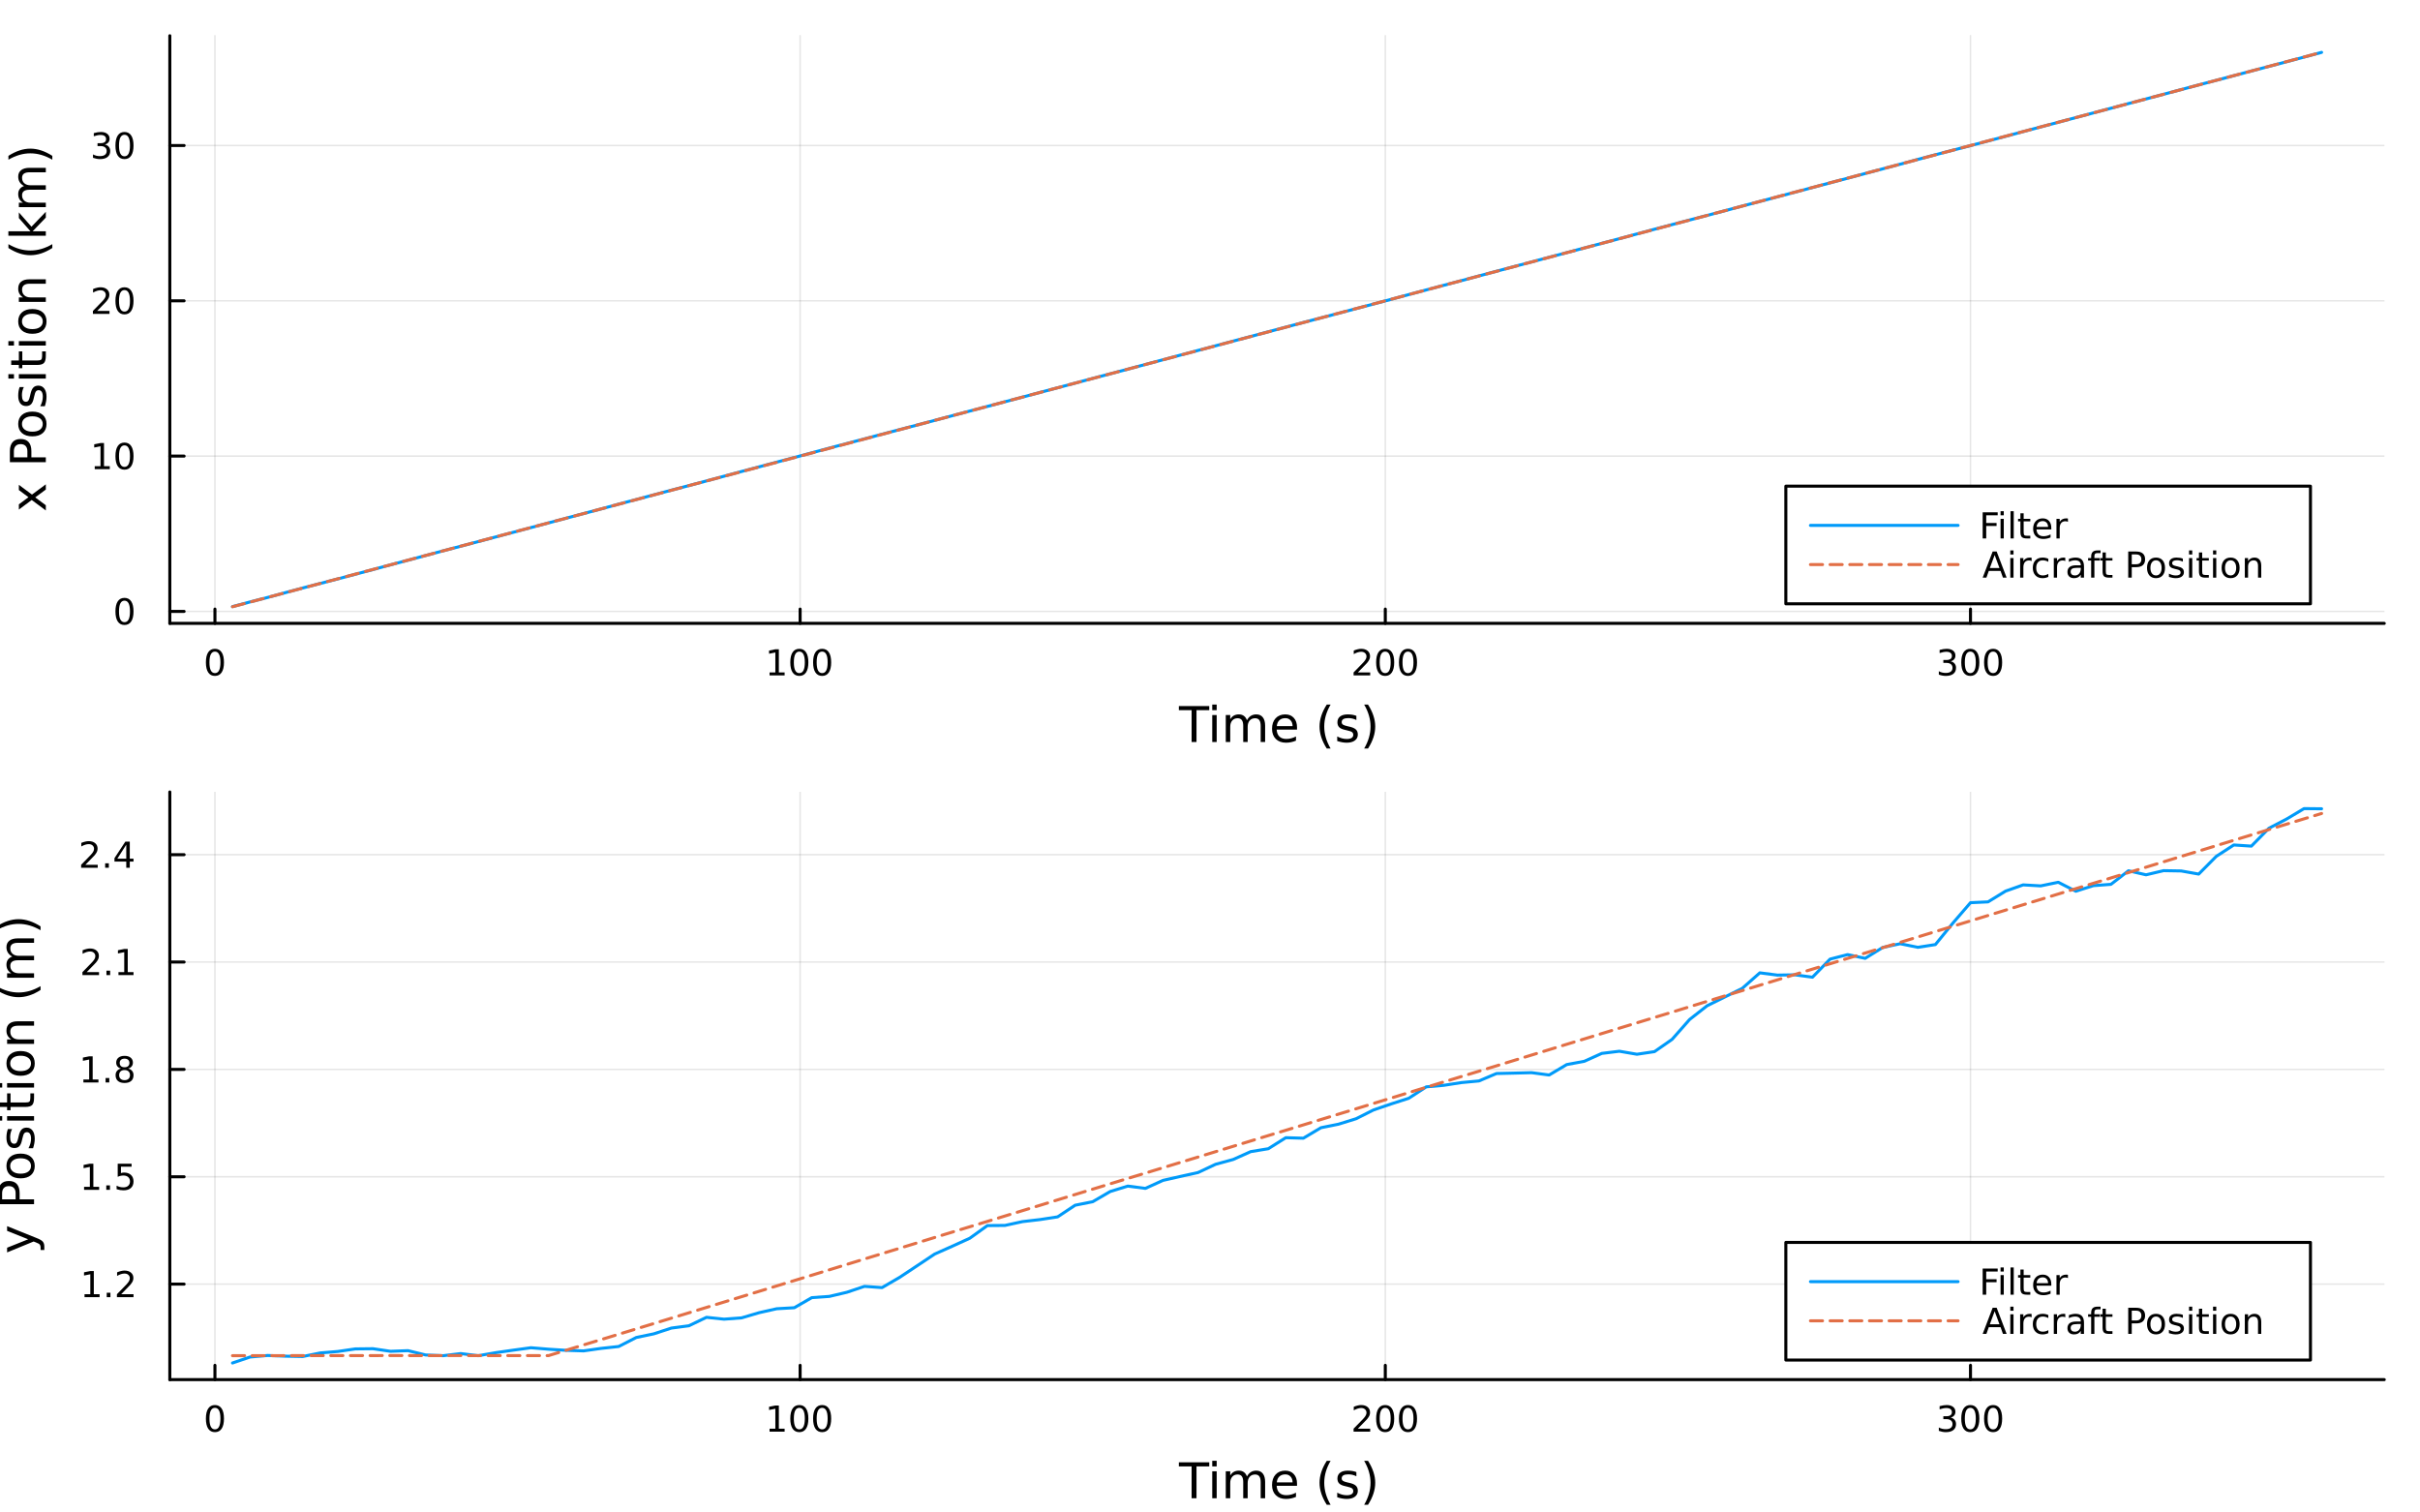 <?xml version="1.0" encoding="utf-8"?>
<svg xmlns="http://www.w3.org/2000/svg" xmlns:xlink="http://www.w3.org/1999/xlink" width="800" height="500" viewBox="0 0 3200 2000">
<rect x="0" y="0" width="3200" height="2000" fill="#333333" stroke="none"/>
<defs>
  <clipPath id="clip760">
    <rect x="0" y="0" width="3200" height="2000"/>
  </clipPath>
</defs>
<path clip-path="url(#clip760)" d="
M0 2000 L3200 2000 L3200 0 L0 0  Z
  " fill="#ffffff" fill-rule="evenodd" fill-opacity="1"/>
<defs>
  <clipPath id="clip761">
    <rect x="640" y="0" width="2241" height="2000"/>
  </clipPath>
</defs>
<path clip-path="url(#clip760)" d="
M224.549 824.31 L3152.76 824.31 L3152.76 47.244 L224.549 47.244  Z
  " fill="#ffffff" fill-rule="evenodd" fill-opacity="1"/>
<defs>
  <clipPath id="clip762">
    <rect x="224" y="47" width="2929" height="778"/>
  </clipPath>
</defs>
<polyline clip-path="url(#clip762)" style="stroke:#000000; stroke-linecap:round; stroke-linejoin:round; stroke-width:2; stroke-opacity:0.1; fill:none" points="
  284.209,824.31 284.209,47.244 
  "/>
<polyline clip-path="url(#clip762)" style="stroke:#000000; stroke-linecap:round; stroke-linejoin:round; stroke-width:2; stroke-opacity:0.1; fill:none" points="
  1058.01,824.31 1058.01,47.244 
  "/>
<polyline clip-path="url(#clip762)" style="stroke:#000000; stroke-linecap:round; stroke-linejoin:round; stroke-width:2; stroke-opacity:0.1; fill:none" points="
  1831.81,824.31 1831.81,47.244 
  "/>
<polyline clip-path="url(#clip762)" style="stroke:#000000; stroke-linecap:round; stroke-linejoin:round; stroke-width:2; stroke-opacity:0.1; fill:none" points="
  2605.6,824.31 2605.6,47.244 
  "/>
<polyline clip-path="url(#clip760)" style="stroke:#000000; stroke-linecap:round; stroke-linejoin:round; stroke-width:4; stroke-opacity:1; fill:none" points="
  224.549,824.31 3152.76,824.31 
  "/>
<polyline clip-path="url(#clip760)" style="stroke:#000000; stroke-linecap:round; stroke-linejoin:round; stroke-width:4; stroke-opacity:1; fill:none" points="
  284.209,824.31 284.209,805.412 
  "/>
<polyline clip-path="url(#clip760)" style="stroke:#000000; stroke-linecap:round; stroke-linejoin:round; stroke-width:4; stroke-opacity:1; fill:none" points="
  1058.01,824.31 1058.01,805.412 
  "/>
<polyline clip-path="url(#clip760)" style="stroke:#000000; stroke-linecap:round; stroke-linejoin:round; stroke-width:4; stroke-opacity:1; fill:none" points="
  1831.81,824.31 1831.81,805.412 
  "/>
<polyline clip-path="url(#clip760)" style="stroke:#000000; stroke-linecap:round; stroke-linejoin:round; stroke-width:4; stroke-opacity:1; fill:none" points="
  2605.6,824.31 2605.6,805.412 
  "/>
<path clip-path="url(#clip760)" d="M284.209 861.629 Q280.598 861.629 278.769 865.193 Q276.964 868.735 276.964 875.865 Q276.964 882.971 278.769 886.536 Q280.598 890.077 284.209 890.077 Q287.843 890.077 289.649 886.536 Q291.477 882.971 291.477 875.865 Q291.477 868.735 289.649 865.193 Q287.843 861.629 284.209 861.629 M284.209 857.925 Q290.019 857.925 293.075 862.531 Q296.153 867.115 296.153 875.865 Q296.153 884.591 293.075 889.198 Q290.019 893.781 284.209 893.781 Q278.399 893.781 275.32 889.198 Q272.265 884.591 272.265 875.865 Q272.265 867.115 275.32 862.531 Q278.399 857.925 284.209 857.925 Z" fill="#000000" fill-rule="evenodd" fill-opacity="1" /><path clip-path="url(#clip760)" d="M1017.61 889.175 L1025.25 889.175 L1025.25 862.809 L1016.94 864.476 L1016.94 860.217 L1025.21 858.55 L1029.88 858.55 L1029.88 889.175 L1037.52 889.175 L1037.52 893.11 L1017.61 893.11 L1017.61 889.175 Z" fill="#000000" fill-rule="evenodd" fill-opacity="1" /><path clip-path="url(#clip760)" d="M1056.97 861.629 Q1053.35 861.629 1051.53 865.193 Q1049.72 868.735 1049.72 875.865 Q1049.72 882.971 1051.53 886.536 Q1053.35 890.077 1056.97 890.077 Q1060.6 890.077 1062.41 886.536 Q1064.23 882.971 1064.23 875.865 Q1064.23 868.735 1062.41 865.193 Q1060.6 861.629 1056.97 861.629 M1056.97 857.925 Q1062.78 857.925 1065.83 862.531 Q1068.91 867.115 1068.91 875.865 Q1068.91 884.591 1065.83 889.198 Q1062.78 893.781 1056.97 893.781 Q1051.16 893.781 1048.08 889.198 Q1045.02 884.591 1045.02 875.865 Q1045.02 867.115 1048.08 862.531 Q1051.16 857.925 1056.97 857.925 Z" fill="#000000" fill-rule="evenodd" fill-opacity="1" /><path clip-path="url(#clip760)" d="M1087.13 861.629 Q1083.52 861.629 1081.69 865.193 Q1079.88 868.735 1079.88 875.865 Q1079.88 882.971 1081.69 886.536 Q1083.52 890.077 1087.13 890.077 Q1090.76 890.077 1092.57 886.536 Q1094.4 882.971 1094.4 875.865 Q1094.4 868.735 1092.57 865.193 Q1090.76 861.629 1087.13 861.629 M1087.13 857.925 Q1092.94 857.925 1095.99 862.531 Q1099.07 867.115 1099.07 875.865 Q1099.07 884.591 1095.99 889.198 Q1092.94 893.781 1087.13 893.781 Q1081.32 893.781 1078.24 889.198 Q1075.18 884.591 1075.18 875.865 Q1075.18 867.115 1078.24 862.531 Q1081.32 857.925 1087.13 857.925 Z" fill="#000000" fill-rule="evenodd" fill-opacity="1" /><path clip-path="url(#clip760)" d="M1795.5 889.175 L1811.82 889.175 L1811.82 893.11 L1789.87 893.11 L1789.87 889.175 Q1792.53 886.42 1797.12 881.79 Q1801.72 877.138 1802.9 875.795 Q1805.15 873.272 1806.03 871.536 Q1806.93 869.777 1806.93 868.087 Q1806.93 865.332 1804.99 863.596 Q1803.07 861.86 1799.97 861.86 Q1797.77 861.86 1795.31 862.624 Q1792.88 863.388 1790.1 864.939 L1790.1 860.217 Q1792.93 859.082 1795.38 858.504 Q1797.84 857.925 1799.87 857.925 Q1805.24 857.925 1808.44 860.61 Q1811.63 863.295 1811.63 867.786 Q1811.63 869.916 1810.82 871.837 Q1810.03 873.735 1807.93 876.328 Q1807.35 876.999 1804.25 880.216 Q1801.15 883.411 1795.5 889.175 Z" fill="#000000" fill-rule="evenodd" fill-opacity="1" /><path clip-path="url(#clip760)" d="M1831.63 861.629 Q1828.02 861.629 1826.19 865.193 Q1824.39 868.735 1824.39 875.865 Q1824.39 882.971 1826.19 886.536 Q1828.02 890.077 1831.63 890.077 Q1835.27 890.077 1837.07 886.536 Q1838.9 882.971 1838.9 875.865 Q1838.9 868.735 1837.07 865.193 Q1835.27 861.629 1831.63 861.629 M1831.63 857.925 Q1837.44 857.925 1840.5 862.531 Q1843.58 867.115 1843.58 875.865 Q1843.58 884.591 1840.5 889.198 Q1837.44 893.781 1831.63 893.781 Q1825.82 893.781 1822.74 889.198 Q1819.69 884.591 1819.69 875.865 Q1819.69 867.115 1822.74 862.531 Q1825.82 857.925 1831.63 857.925 Z" fill="#000000" fill-rule="evenodd" fill-opacity="1" /><path clip-path="url(#clip760)" d="M1861.79 861.629 Q1858.18 861.629 1856.35 865.193 Q1854.55 868.735 1854.55 875.865 Q1854.55 882.971 1856.35 886.536 Q1858.18 890.077 1861.79 890.077 Q1865.43 890.077 1867.23 886.536 Q1869.06 882.971 1869.06 875.865 Q1869.06 868.735 1867.23 865.193 Q1865.43 861.629 1861.79 861.629 M1861.79 857.925 Q1867.6 857.925 1870.66 862.531 Q1873.74 867.115 1873.74 875.865 Q1873.74 884.591 1870.66 889.198 Q1867.6 893.781 1861.79 893.781 Q1855.98 893.781 1852.9 889.198 Q1849.85 884.591 1849.85 875.865 Q1849.85 867.115 1852.9 862.531 Q1855.98 857.925 1861.79 857.925 Z" fill="#000000" fill-rule="evenodd" fill-opacity="1" /><path clip-path="url(#clip760)" d="M2579.36 874.476 Q2582.72 875.193 2584.6 877.462 Q2586.49 879.73 2586.49 883.064 Q2586.49 888.179 2582.98 890.98 Q2579.46 893.781 2572.98 893.781 Q2570.8 893.781 2568.49 893.341 Q2566.19 892.925 2563.74 892.068 L2563.74 887.554 Q2565.68 888.689 2568 889.267 Q2570.31 889.846 2572.84 889.846 Q2577.24 889.846 2579.53 888.11 Q2581.84 886.374 2581.84 883.064 Q2581.84 880.008 2579.69 878.295 Q2577.56 876.559 2573.74 876.559 L2569.71 876.559 L2569.71 872.716 L2573.93 872.716 Q2577.37 872.716 2579.2 871.351 Q2581.03 869.962 2581.03 867.369 Q2581.03 864.707 2579.13 863.295 Q2577.26 861.86 2573.74 861.86 Q2571.82 861.86 2569.62 862.277 Q2567.42 862.693 2564.78 863.573 L2564.78 859.406 Q2567.44 858.666 2569.76 858.295 Q2572.1 857.925 2574.16 857.925 Q2579.48 857.925 2582.58 860.355 Q2585.68 862.763 2585.68 866.883 Q2585.68 869.753 2584.04 871.744 Q2582.4 873.712 2579.36 874.476 Z" fill="#000000" fill-rule="evenodd" fill-opacity="1" /><path clip-path="url(#clip760)" d="M2605.36 861.629 Q2601.75 861.629 2599.92 865.193 Q2598.11 868.735 2598.11 875.865 Q2598.11 882.971 2599.92 886.536 Q2601.75 890.077 2605.36 890.077 Q2608.99 890.077 2610.8 886.536 Q2612.63 882.971 2612.63 875.865 Q2612.63 868.735 2610.8 865.193 Q2608.99 861.629 2605.36 861.629 M2605.36 857.925 Q2611.17 857.925 2614.23 862.531 Q2617.3 867.115 2617.3 875.865 Q2617.3 884.591 2614.23 889.198 Q2611.17 893.781 2605.36 893.781 Q2599.55 893.781 2596.47 889.198 Q2593.42 884.591 2593.42 875.865 Q2593.42 867.115 2596.47 862.531 Q2599.55 857.925 2605.36 857.925 Z" fill="#000000" fill-rule="evenodd" fill-opacity="1" /><path clip-path="url(#clip760)" d="M2635.52 861.629 Q2631.91 861.629 2630.08 865.193 Q2628.28 868.735 2628.28 875.865 Q2628.28 882.971 2630.08 886.536 Q2631.91 890.077 2635.52 890.077 Q2639.16 890.077 2640.96 886.536 Q2642.79 882.971 2642.79 875.865 Q2642.79 868.735 2640.96 865.193 Q2639.16 861.629 2635.52 861.629 M2635.52 857.925 Q2641.33 857.925 2644.39 862.531 Q2647.47 867.115 2647.47 875.865 Q2647.47 884.591 2644.39 889.198 Q2641.33 893.781 2635.52 893.781 Q2629.71 893.781 2626.63 889.198 Q2623.58 884.591 2623.58 875.865 Q2623.58 867.115 2626.63 862.531 Q2629.71 857.925 2635.52 857.925 Z" fill="#000000" fill-rule="evenodd" fill-opacity="1" /><path clip-path="url(#clip760)" d="M1558.82 933.654 L1599.02 933.654 L1599.02 939.065 L1582.15 939.065 L1582.15 981.174 L1575.69 981.174 L1575.69 939.065 L1558.82 939.065 L1558.82 933.654 Z" fill="#000000" fill-rule="evenodd" fill-opacity="1" /><path clip-path="url(#clip760)" d="M1602.97 945.526 L1608.83 945.526 L1608.83 981.174 L1602.97 981.174 L1602.97 945.526 M1602.97 931.649 L1608.83 931.649 L1608.83 939.065 L1602.97 939.065 L1602.97 931.649 Z" fill="#000000" fill-rule="evenodd" fill-opacity="1" /><path clip-path="url(#clip760)" d="M1648.83 952.369 Q1651.03 948.422 1654.09 946.544 Q1657.14 944.667 1661.28 944.667 Q1666.85 944.667 1669.87 948.581 Q1672.9 952.465 1672.9 959.658 L1672.9 981.174 L1667.01 981.174 L1667.01 959.849 Q1667.01 954.724 1665.19 952.242 Q1663.38 949.759 1659.66 949.759 Q1655.11 949.759 1652.46 952.783 Q1649.82 955.807 1649.82 961.026 L1649.82 981.174 L1643.93 981.174 L1643.93 959.849 Q1643.93 954.693 1642.12 952.242 Q1640.3 949.759 1636.52 949.759 Q1632.03 949.759 1629.39 952.815 Q1626.75 955.838 1626.75 961.026 L1626.75 981.174 L1620.86 981.174 L1620.86 945.526 L1626.75 945.526 L1626.75 951.064 Q1628.75 947.786 1631.55 946.226 Q1634.35 944.667 1638.2 944.667 Q1642.09 944.667 1644.79 946.64 Q1647.53 948.613 1648.83 952.369 Z" fill="#000000" fill-rule="evenodd" fill-opacity="1" /><path clip-path="url(#clip760)" d="M1715.07 961.886 L1715.07 964.75 L1688.14 964.75 Q1688.53 970.798 1691.77 973.981 Q1695.05 977.132 1700.87 977.132 Q1704.25 977.132 1707.4 976.304 Q1710.58 975.477 1713.7 973.821 L1713.7 979.36 Q1710.55 980.696 1707.24 981.397 Q1703.93 982.097 1700.52 982.097 Q1691.99 982.097 1687 977.132 Q1682.03 972.166 1682.03 963.7 Q1682.03 954.947 1686.74 949.823 Q1691.49 944.667 1699.51 944.667 Q1706.7 944.667 1710.87 949.313 Q1715.07 953.929 1715.07 961.886 M1709.21 960.167 Q1709.15 955.361 1706.51 952.496 Q1703.9 949.632 1699.57 949.632 Q1694.67 949.632 1691.71 952.401 Q1688.78 955.17 1688.33 960.199 L1709.21 960.167 Z" fill="#000000" fill-rule="evenodd" fill-opacity="1" /><path clip-path="url(#clip760)" d="M1759.47 931.712 Q1755.21 939.033 1753.14 946.194 Q1751.07 953.356 1751.07 960.708 Q1751.07 968.06 1753.14 975.286 Q1755.24 982.479 1759.47 989.768 L1754.38 989.768 Q1749.6 982.288 1747.22 975.063 Q1744.86 967.838 1744.86 960.708 Q1744.86 953.61 1747.22 946.417 Q1749.57 939.224 1754.38 931.712 L1759.47 931.712 Z" fill="#000000" fill-rule="evenodd" fill-opacity="1" /><path clip-path="url(#clip760)" d="M1793.56 946.576 L1793.56 952.114 Q1791.08 950.841 1788.4 950.205 Q1785.73 949.568 1782.86 949.568 Q1778.5 949.568 1776.31 950.905 Q1774.14 952.242 1774.14 954.915 Q1774.14 956.952 1775.7 958.13 Q1777.26 959.276 1781.97 960.326 L1783.98 960.772 Q1790.22 962.109 1792.83 964.559 Q1795.47 966.978 1795.47 971.339 Q1795.47 976.304 1791.52 979.2 Q1787.61 982.097 1780.73 982.097 Q1777.87 982.097 1774.75 981.524 Q1771.66 980.983 1768.22 979.869 L1768.22 973.821 Q1771.47 975.508 1774.62 976.368 Q1777.77 977.195 1780.86 977.195 Q1785 977.195 1787.23 975.795 Q1789.45 974.363 1789.45 971.784 Q1789.45 969.397 1787.83 968.124 Q1786.24 966.851 1780.8 965.673 L1778.76 965.196 Q1773.32 964.05 1770.9 961.695 Q1768.48 959.308 1768.48 955.17 Q1768.48 950.141 1772.04 947.404 Q1775.61 944.667 1782.16 944.667 Q1785.41 944.667 1788.28 945.144 Q1791.14 945.621 1793.56 946.576 Z" fill="#000000" fill-rule="evenodd" fill-opacity="1" /><path clip-path="url(#clip760)" d="M1803.87 931.712 L1808.96 931.712 Q1813.74 939.224 1816.09 946.417 Q1818.48 953.61 1818.48 960.708 Q1818.48 967.838 1816.09 975.063 Q1813.74 982.288 1808.96 989.768 L1803.87 989.768 Q1808.1 982.479 1810.17 975.286 Q1812.27 968.06 1812.27 960.708 Q1812.27 953.356 1810.17 946.194 Q1808.1 939.033 1803.87 931.712 Z" fill="#000000" fill-rule="evenodd" fill-opacity="1" /><polyline clip-path="url(#clip762)" style="stroke:#000000; stroke-linecap:round; stroke-linejoin:round; stroke-width:2; stroke-opacity:0.1; fill:none" points="
  224.549,808.48 3152.76,808.48 
  "/>
<polyline clip-path="url(#clip762)" style="stroke:#000000; stroke-linecap:round; stroke-linejoin:round; stroke-width:2; stroke-opacity:0.1; fill:none" points="
  224.549,603.131 3152.76,603.131 
  "/>
<polyline clip-path="url(#clip762)" style="stroke:#000000; stroke-linecap:round; stroke-linejoin:round; stroke-width:2; stroke-opacity:0.1; fill:none" points="
  224.549,397.781 3152.76,397.781 
  "/>
<polyline clip-path="url(#clip762)" style="stroke:#000000; stroke-linecap:round; stroke-linejoin:round; stroke-width:2; stroke-opacity:0.1; fill:none" points="
  224.549,192.432 3152.76,192.432 
  "/>
<polyline clip-path="url(#clip760)" style="stroke:#000000; stroke-linecap:round; stroke-linejoin:round; stroke-width:4; stroke-opacity:1; fill:none" points="
  224.549,824.31 224.549,47.244 
  "/>
<polyline clip-path="url(#clip760)" style="stroke:#000000; stroke-linecap:round; stroke-linejoin:round; stroke-width:4; stroke-opacity:1; fill:none" points="
  224.549,808.48 243.447,808.48 
  "/>
<polyline clip-path="url(#clip760)" style="stroke:#000000; stroke-linecap:round; stroke-linejoin:round; stroke-width:4; stroke-opacity:1; fill:none" points="
  224.549,603.131 243.447,603.131 
  "/>
<polyline clip-path="url(#clip760)" style="stroke:#000000; stroke-linecap:round; stroke-linejoin:round; stroke-width:4; stroke-opacity:1; fill:none" points="
  224.549,397.781 243.447,397.781 
  "/>
<polyline clip-path="url(#clip760)" style="stroke:#000000; stroke-linecap:round; stroke-linejoin:round; stroke-width:4; stroke-opacity:1; fill:none" points="
  224.549,192.432 243.447,192.432 
  "/>
<path clip-path="url(#clip760)" d="M164.605 794.279 Q160.994 794.279 159.165 797.844 Q157.359 801.385 157.359 808.515 Q157.359 815.621 159.165 819.186 Q160.994 822.728 164.605 822.728 Q168.239 822.728 170.044 819.186 Q171.873 815.621 171.873 808.515 Q171.873 801.385 170.044 797.844 Q168.239 794.279 164.605 794.279 M164.605 790.575 Q170.415 790.575 173.47 795.181 Q176.549 799.765 176.549 808.515 Q176.549 817.242 173.47 821.848 Q170.415 826.431 164.605 826.431 Q158.795 826.431 155.716 821.848 Q152.66 817.242 152.66 808.515 Q152.66 799.765 155.716 795.181 Q158.795 790.575 164.605 790.575 Z" fill="#000000" fill-rule="evenodd" fill-opacity="1" /><path clip-path="url(#clip760)" d="M125.253 616.476 L132.892 616.476 L132.892 590.11 L124.582 591.777 L124.582 587.517 L132.846 585.851 L137.521 585.851 L137.521 616.476 L145.16 616.476 L145.16 620.411 L125.253 620.411 L125.253 616.476 Z" fill="#000000" fill-rule="evenodd" fill-opacity="1" /><path clip-path="url(#clip760)" d="M164.605 588.929 Q160.994 588.929 159.165 592.494 Q157.359 596.036 157.359 603.165 Q157.359 610.272 159.165 613.837 Q160.994 617.378 164.605 617.378 Q168.239 617.378 170.044 613.837 Q171.873 610.272 171.873 603.165 Q171.873 596.036 170.044 592.494 Q168.239 588.929 164.605 588.929 M164.605 585.226 Q170.415 585.226 173.47 589.832 Q176.549 594.415 176.549 603.165 Q176.549 611.892 173.47 616.499 Q170.415 621.082 164.605 621.082 Q158.795 621.082 155.716 616.499 Q152.66 611.892 152.66 603.165 Q152.66 594.415 155.716 589.832 Q158.795 585.226 164.605 585.226 Z" fill="#000000" fill-rule="evenodd" fill-opacity="1" /><path clip-path="url(#clip760)" d="M128.471 411.126 L144.79 411.126 L144.79 415.061 L122.846 415.061 L122.846 411.126 Q125.508 408.372 130.091 403.742 Q134.697 399.089 135.878 397.747 Q138.123 395.224 139.003 393.487 Q139.906 391.728 139.906 390.038 Q139.906 387.284 137.961 385.548 Q136.04 383.812 132.938 383.812 Q130.739 383.812 128.285 384.575 Q125.855 385.339 123.077 386.89 L123.077 382.168 Q125.901 381.034 128.355 380.455 Q130.809 379.876 132.846 379.876 Q138.216 379.876 141.41 382.562 Q144.605 385.247 144.605 389.737 Q144.605 391.867 143.795 393.788 Q143.008 395.686 140.901 398.279 Q140.322 398.95 137.221 402.168 Q134.119 405.362 128.471 411.126 Z" fill="#000000" fill-rule="evenodd" fill-opacity="1" /><path clip-path="url(#clip760)" d="M164.605 383.58 Q160.994 383.58 159.165 387.145 Q157.359 390.686 157.359 397.816 Q157.359 404.923 159.165 408.487 Q160.994 412.029 164.605 412.029 Q168.239 412.029 170.044 408.487 Q171.873 404.923 171.873 397.816 Q171.873 390.686 170.044 387.145 Q168.239 383.58 164.605 383.58 M164.605 379.876 Q170.415 379.876 173.47 384.483 Q176.549 389.066 176.549 397.816 Q176.549 406.543 173.47 411.149 Q170.415 415.733 164.605 415.733 Q158.795 415.733 155.716 411.149 Q152.66 406.543 152.66 397.816 Q152.66 389.066 155.716 384.483 Q158.795 379.876 164.605 379.876 Z" fill="#000000" fill-rule="evenodd" fill-opacity="1" /><path clip-path="url(#clip760)" d="M138.609 191.078 Q141.966 191.795 143.841 194.064 Q145.739 196.332 145.739 199.666 Q145.739 204.782 142.221 207.582 Q138.702 210.383 132.221 210.383 Q130.045 210.383 127.73 209.944 Q125.438 209.527 122.985 208.67 L122.985 204.157 Q124.929 205.291 127.244 205.869 Q129.559 206.448 132.082 206.448 Q136.48 206.448 138.771 204.712 Q141.086 202.976 141.086 199.666 Q141.086 196.61 138.934 194.897 Q136.804 193.161 132.984 193.161 L128.957 193.161 L128.957 189.319 L133.17 189.319 Q136.619 189.319 138.447 187.953 Q140.276 186.564 140.276 183.971 Q140.276 181.309 138.378 179.897 Q136.503 178.462 132.984 178.462 Q131.063 178.462 128.864 178.879 Q126.665 179.296 124.026 180.175 L124.026 176.009 Q126.688 175.268 129.003 174.897 Q131.341 174.527 133.401 174.527 Q138.725 174.527 141.827 176.958 Q144.929 179.365 144.929 183.485 Q144.929 186.356 143.285 188.346 Q141.642 190.314 138.609 191.078 Z" fill="#000000" fill-rule="evenodd" fill-opacity="1" /><path clip-path="url(#clip760)" d="M164.605 178.231 Q160.994 178.231 159.165 181.796 Q157.359 185.337 157.359 192.467 Q157.359 199.573 159.165 203.138 Q160.994 206.68 164.605 206.68 Q168.239 206.68 170.044 203.138 Q171.873 199.573 171.873 192.467 Q171.873 185.337 170.044 181.796 Q168.239 178.231 164.605 178.231 M164.605 174.527 Q170.415 174.527 173.47 179.133 Q176.549 183.717 176.549 192.467 Q176.549 201.194 173.47 205.8 Q170.415 210.383 164.605 210.383 Q158.795 210.383 155.716 205.8 Q152.66 201.194 152.66 192.467 Q152.66 183.717 155.716 179.133 Q158.795 174.527 164.605 174.527 Z" fill="#000000" fill-rule="evenodd" fill-opacity="1" /><path clip-path="url(#clip760)" d="M24.942 641.103 L42.288 653.993 L60.59 640.434 L60.59 647.341 L46.585 657.717 L60.59 668.093 L60.59 675 L41.938 661.155 L24.942 673.823 L24.942 666.916 L37.641 657.463 L24.942 648.01 L24.942 641.103 Z" fill="#000000" fill-rule="evenodd" fill-opacity="1" /><path clip-path="url(#clip760)" d="M18.353 604.755 L36.209 604.755 L36.209 596.67 Q36.209 592.182 33.886 589.732 Q31.562 587.281 27.265 587.281 Q23 587.281 20.677 589.732 Q18.353 592.182 18.353 596.67 L18.353 604.755 M13.07 611.184 L13.07 596.67 Q13.07 588.681 16.698 584.607 Q20.295 580.501 27.265 580.501 Q34.299 580.501 37.896 584.607 Q41.492 588.681 41.492 596.67 L41.492 604.755 L60.59 604.755 L60.59 611.184 L13.07 611.184 Z" fill="#000000" fill-rule="evenodd" fill-opacity="1" /><path clip-path="url(#clip760)" d="M29.048 560.64 Q29.048 565.351 32.74 568.088 Q36.4 570.825 42.797 570.825 Q49.195 570.825 52.887 568.12 Q56.547 565.383 56.547 560.64 Q56.547 555.962 52.855 553.224 Q49.163 550.487 42.797 550.487 Q36.464 550.487 32.772 553.224 Q29.048 555.962 29.048 560.64 M24.082 560.64 Q24.082 553.001 29.048 548.641 Q34.013 544.28 42.797 544.28 Q51.55 544.28 56.547 548.641 Q61.513 553.001 61.513 560.64 Q61.513 568.311 56.547 572.671 Q51.55 577 42.797 577 Q34.013 577 29.048 572.671 Q24.082 568.311 24.082 560.64 Z" fill="#000000" fill-rule="evenodd" fill-opacity="1" /><path clip-path="url(#clip760)" d="M25.992 511.847 L31.53 511.847 Q30.257 514.33 29.62 517.003 Q28.984 519.677 28.984 522.542 Q28.984 526.902 30.321 529.098 Q31.657 531.263 34.331 531.263 Q36.368 531.263 37.546 529.703 Q38.692 528.143 39.742 523.433 L40.188 521.428 Q41.524 515.189 43.975 512.579 Q46.394 509.937 50.755 509.937 Q55.72 509.937 58.616 513.884 Q61.513 517.799 61.513 524.674 Q61.513 527.539 60.94 530.658 Q60.399 533.745 59.285 537.183 L53.237 537.183 Q54.924 533.936 55.783 530.785 Q56.611 527.634 56.611 524.547 Q56.611 520.409 55.211 518.181 Q53.778 515.953 51.2 515.953 Q48.813 515.953 47.54 517.576 Q46.267 519.168 45.089 524.61 L44.612 526.647 Q43.466 532.09 41.111 534.509 Q38.723 536.928 34.586 536.928 Q29.557 536.928 26.82 533.363 Q24.082 529.798 24.082 523.242 Q24.082 519.995 24.56 517.131 Q25.037 514.266 25.992 511.847 Z" fill="#000000" fill-rule="evenodd" fill-opacity="1" /><path clip-path="url(#clip760)" d="M24.942 500.612 L24.942 494.755 L60.59 494.755 L60.59 500.612 L24.942 500.612 M11.064 500.612 L11.064 494.755 L18.48 494.755 L18.48 500.612 L11.064 500.612 Z" fill="#000000" fill-rule="evenodd" fill-opacity="1" /><path clip-path="url(#clip760)" d="M14.82 476.708 L24.942 476.708 L24.942 464.645 L29.493 464.645 L29.493 476.708 L48.845 476.708 Q53.205 476.708 54.447 475.531 Q55.688 474.321 55.688 470.661 L55.688 464.645 L60.59 464.645 L60.59 470.661 Q60.59 477.441 58.075 480.019 Q55.529 482.597 48.845 482.597 L29.493 482.597 L29.493 486.894 L24.942 486.894 L24.942 482.597 L14.82 482.597 L14.82 476.708 Z" fill="#000000" fill-rule="evenodd" fill-opacity="1" /><path clip-path="url(#clip760)" d="M24.942 456.943 L24.942 451.086 L60.59 451.086 L60.59 456.943 L24.942 456.943 M11.064 456.943 L11.064 451.086 L18.48 451.086 L18.48 456.943 L11.064 456.943 Z" fill="#000000" fill-rule="evenodd" fill-opacity="1" /><path clip-path="url(#clip760)" d="M29.048 425.019 Q29.048 429.73 32.74 432.467 Q36.4 435.204 42.797 435.204 Q49.195 435.204 52.887 432.499 Q56.547 429.761 56.547 425.019 Q56.547 420.34 52.855 417.603 Q49.163 414.866 42.797 414.866 Q36.464 414.866 32.772 417.603 Q29.048 420.34 29.048 425.019 M24.082 425.019 Q24.082 417.38 29.048 413.02 Q34.013 408.659 42.797 408.659 Q51.55 408.659 56.547 413.02 Q61.513 417.38 61.513 425.019 Q61.513 432.69 56.547 437.05 Q51.55 441.379 42.797 441.379 Q34.013 441.379 29.048 437.05 Q24.082 432.69 24.082 425.019 Z" fill="#000000" fill-rule="evenodd" fill-opacity="1" /><path clip-path="url(#clip760)" d="M39.074 369.319 L60.59 369.319 L60.59 375.175 L39.264 375.175 Q34.204 375.175 31.689 377.149 Q29.175 379.122 29.175 383.069 Q29.175 387.811 32.199 390.549 Q35.222 393.286 40.442 393.286 L60.59 393.286 L60.59 399.174 L24.942 399.174 L24.942 393.286 L30.48 393.286 Q27.265 391.185 25.674 388.352 Q24.082 385.488 24.082 381.764 Q24.082 375.621 27.902 372.47 Q31.689 369.319 39.074 369.319 Z" fill="#000000" fill-rule="evenodd" fill-opacity="1" /><path clip-path="url(#clip760)" d="M11.128 322.849 Q18.449 327.114 25.61 329.183 Q32.772 331.252 40.124 331.252 Q47.476 331.252 54.701 329.183 Q61.895 327.083 69.183 322.849 L69.183 327.942 Q61.704 332.716 54.479 335.103 Q47.254 337.459 40.124 337.459 Q33.026 337.459 25.833 335.103 Q18.64 332.748 11.128 327.942 L11.128 322.849 Z" fill="#000000" fill-rule="evenodd" fill-opacity="1" /><path clip-path="url(#clip760)" d="M11.064 311.709 L11.064 305.821 L40.315 305.821 L24.942 288.347 L24.942 280.867 L41.62 299.774 L60.59 280.072 L60.59 287.711 L43.179 305.821 L60.59 305.821 L60.59 311.709 L11.064 311.709 Z" fill="#000000" fill-rule="evenodd" fill-opacity="1" /><path clip-path="url(#clip760)" d="M31.785 245.983 Q27.838 243.787 25.96 240.732 Q24.082 237.676 24.082 233.538 Q24.082 227.968 27.997 224.945 Q31.88 221.921 39.074 221.921 L60.59 221.921 L60.59 227.809 L39.264 227.809 Q34.14 227.809 31.657 229.624 Q29.175 231.438 29.175 235.162 Q29.175 239.713 32.199 242.355 Q35.222 244.997 40.442 244.997 L60.59 244.997 L60.59 250.885 L39.264 250.885 Q34.108 250.885 31.657 252.699 Q29.175 254.513 29.175 258.301 Q29.175 262.789 32.23 265.431 Q35.254 268.072 40.442 268.072 L60.59 268.072 L60.59 273.961 L24.942 273.961 L24.942 268.072 L30.48 268.072 Q27.201 266.067 25.642 263.266 Q24.082 260.465 24.082 256.614 Q24.082 252.731 26.056 250.026 Q28.029 247.288 31.785 245.983 Z" fill="#000000" fill-rule="evenodd" fill-opacity="1" /><path clip-path="url(#clip760)" d="M11.128 211.163 L11.128 206.07 Q18.64 201.296 25.833 198.941 Q33.026 196.554 40.124 196.554 Q47.254 196.554 54.479 198.941 Q61.704 201.296 69.183 206.07 L69.183 211.163 Q61.895 206.93 54.701 204.861 Q47.476 202.76 40.124 202.76 Q32.772 202.76 25.61 204.861 Q18.449 206.93 11.128 211.163 Z" fill="#000000" fill-rule="evenodd" fill-opacity="1" /><polyline clip-path="url(#clip762)" style="stroke:#009af9; stroke-linecap:round; stroke-linejoin:round; stroke-width:4; stroke-opacity:1; fill:none" points="
  307.423,802.156 330.637,795.961 353.851,790.034 377.065,783.756 400.279,777.52 423.493,771.506 446.706,765.491 469.92,759.337 493.134,753.159 516.348,746.889 
  539.562,740.758 562.776,734.582 585.99,728.356 609.204,722.284 632.418,716.151 655.632,709.994 678.846,703.824 702.06,697.634 725.274,691.45 748.488,685.27 
  771.702,679.09 794.916,672.966 818.13,666.627 841.344,660.541 864.557,654.338 887.771,648.185 910.985,642.111 934.199,635.949 957.413,629.708 980.627,623.439 
  1003.84,617.302 1027.06,611.106 1050.27,604.972 1073.48,598.762 1096.7,592.515 1119.91,586.417 1143.12,580.321 1166.34,574.167 1189.55,568.075 1212.77,562.013 
  1235.98,555.875 1259.19,549.695 1282.41,543.523 1305.62,537.411 1328.84,531.259 1352.05,525.111 1375.26,518.908 1398.48,512.768 1421.69,506.603 1444.91,500.378 
  1468.12,494.28 1491.33,488.163 1514.55,481.909 1537.76,475.757 1560.98,469.533 1584.19,463.387 1607.4,457.25 1630.62,451.053 1653.83,444.928 1677.05,438.713 
  1700.26,432.577 1723.47,426.417 1746.69,420.351 1769.9,414.263 1793.12,408.115 1816.33,401.988 1839.54,395.797 1862.76,389.54 1885.97,383.365 1909.18,377.222 
  1932.4,371.097 1955.61,364.874 1978.83,358.671 2002.04,352.478 2025.25,346.374 2048.47,340.175 2071.68,334.058 2094.9,327.893 2118.11,321.775 2141.32,315.609 
  2164.54,309.365 2187.75,303.131 2210.97,297.008 2234.18,290.894 2257.39,284.853 2280.61,278.712 2303.82,272.497 2327.04,266.407 2350.25,260.278 2373.46,254.172 
  2396.68,247.971 2419.89,241.806 2443.11,235.673 2466.32,229.446 2489.53,223.272 2512.75,217.09 2535.96,210.793 2559.18,204.632 2582.39,198.583 2605.6,192.568 
  2628.82,186.417 2652.03,180.265 2675.25,174.021 2698.46,167.854 2721.67,161.695 2744.89,155.493 2768.1,149.299 2791.31,143.149 2814.53,136.951 2837.74,130.84 
  2860.96,124.655 2884.17,118.473 2907.38,112.281 2930.6,106.209 2953.81,100.063 2977.03,93.896 3000.24,87.79 3023.45,81.684 3046.67,75.49 3069.88,69.247 
  
  "/>
<polyline clip-path="url(#clip762)" style="stroke:#e26f46; stroke-linecap:round; stroke-linejoin:round; stroke-width:4; stroke-opacity:1; fill:none" stroke-dasharray="16, 10" points="
  307.423,802.317 330.637,796.156 353.851,789.995 377.065,783.836 400.279,777.675 423.493,771.516 446.706,765.357 469.92,759.196 493.134,753.036 516.348,746.877 
  539.562,740.717 562.776,734.557 585.99,728.397 609.204,722.237 632.418,716.076 655.632,709.914 678.846,703.755 702.06,697.594 725.274,691.434 748.488,685.274 
  771.702,679.113 794.916,672.952 818.13,666.791 841.344,660.631 864.557,654.469 887.771,648.308 910.985,642.149 934.199,635.988 957.413,629.827 980.627,623.668 
  1003.84,617.507 1027.06,611.347 1050.27,605.186 1073.48,599.024 1096.7,592.864 1119.91,586.703 1143.12,580.542 1166.34,574.382 1189.55,568.222 1212.77,562.06 
  1235.98,555.901 1259.19,549.739 1282.41,543.576 1305.62,537.416 1328.84,531.255 1352.05,525.096 1375.26,518.936 1398.48,512.776 1421.69,506.619 1444.91,500.46 
  1468.12,494.301 1491.33,488.139 1514.55,481.974 1537.76,475.814 1560.98,469.653 1584.19,463.493 1607.4,457.334 1630.62,451.175 1653.83,445.014 1677.05,438.853 
  1700.26,432.692 1723.47,426.534 1746.69,420.373 1769.9,414.212 1793.12,408.052 1816.33,401.893 1839.54,395.732 1862.76,389.571 1885.97,383.413 1909.18,377.255 
  1932.4,371.096 1955.61,364.933 1978.83,358.773 2002.04,352.614 2025.25,346.453 2048.47,340.294 2071.68,334.134 2094.9,327.976 2118.11,321.816 2141.32,315.656 
  2164.54,309.494 2187.75,303.334 2210.97,297.174 2234.18,291.011 2257.39,284.851 2280.61,278.692 2303.82,272.53 2327.04,266.368 2350.25,260.207 2373.46,254.047 
  2396.68,247.885 2419.89,241.723 2443.11,235.563 2466.32,229.401 2489.53,223.241 2512.75,217.078 2535.96,210.921 2559.18,204.762 2582.39,198.602 2605.6,192.442 
  2628.82,186.279 2652.03,180.118 2675.25,173.958 2698.46,167.797 2721.67,161.637 2744.89,155.478 2768.1,149.319 2791.31,143.157 2814.53,136.996 2837.74,130.836 
  2860.96,124.677 2884.17,118.517 2907.38,112.356 2930.6,106.195 2953.81,100.035 2977.03,93.874 3000.24,87.715 3023.45,81.555 3046.67,75.395 3069.88,69.237 
  
  "/>
<path clip-path="url(#clip760)" d="
M2361.44 798.408 L3055.15 798.408 L3055.15 642.888 L2361.44 642.888  Z
  " fill="#ffffff" fill-rule="evenodd" fill-opacity="1"/>
<polyline clip-path="url(#clip760)" style="stroke:#000000; stroke-linecap:round; stroke-linejoin:round; stroke-width:4; stroke-opacity:1; fill:none" points="
  2361.44,798.408 3055.15,798.408 3055.15,642.888 2361.44,642.888 2361.44,798.408 
  "/>
<polyline clip-path="url(#clip760)" style="stroke:#009af9; stroke-linecap:round; stroke-linejoin:round; stroke-width:4; stroke-opacity:1; fill:none" points="
  2393.97,694.728 2589.19,694.728 
  "/>
<path clip-path="url(#clip760)" d="M2621.72 677.448 L2641.58 677.448 L2641.58 681.383 L2626.4 681.383 L2626.4 691.568 L2640.1 691.568 L2640.1 695.503 L2626.4 695.503 L2626.4 712.008 L2621.72 712.008 L2621.72 677.448 Z" fill="#000000" fill-rule="evenodd" fill-opacity="1" /><path clip-path="url(#clip760)" d="M2645.36 686.082 L2649.62 686.082 L2649.62 712.008 L2645.36 712.008 L2645.36 686.082 M2645.36 675.989 L2649.62 675.989 L2649.62 681.383 L2645.36 681.383 L2645.36 675.989 Z" fill="#000000" fill-rule="evenodd" fill-opacity="1" /><path clip-path="url(#clip760)" d="M2658.53 675.989 L2662.79 675.989 L2662.79 712.008 L2658.53 712.008 L2658.53 675.989 Z" fill="#000000" fill-rule="evenodd" fill-opacity="1" /><path clip-path="url(#clip760)" d="M2675.91 678.721 L2675.91 686.082 L2684.69 686.082 L2684.69 689.392 L2675.91 689.392 L2675.91 703.466 Q2675.91 706.637 2676.77 707.54 Q2677.65 708.443 2680.31 708.443 L2684.69 708.443 L2684.69 712.008 L2680.31 712.008 Q2675.38 712.008 2673.51 710.179 Q2671.63 708.327 2671.63 703.466 L2671.63 689.392 L2668.51 689.392 L2668.51 686.082 L2671.63 686.082 L2671.63 678.721 L2675.91 678.721 Z" fill="#000000" fill-rule="evenodd" fill-opacity="1" /><path clip-path="url(#clip760)" d="M2712.46 697.98 L2712.46 700.063 L2692.88 700.063 Q2693.16 704.461 2695.52 706.776 Q2697.9 709.068 2702.14 709.068 Q2704.59 709.068 2706.88 708.466 Q2709.2 707.864 2711.47 706.66 L2711.47 710.688 Q2709.18 711.66 2706.77 712.17 Q2704.36 712.679 2701.88 712.679 Q2695.68 712.679 2692.05 709.068 Q2688.44 705.457 2688.44 699.299 Q2688.44 692.934 2691.86 689.207 Q2695.31 685.457 2701.14 685.457 Q2706.38 685.457 2709.41 688.836 Q2712.46 692.193 2712.46 697.98 M2708.2 696.73 Q2708.16 693.235 2706.24 691.151 Q2704.34 689.068 2701.19 689.068 Q2697.63 689.068 2695.47 691.082 Q2693.34 693.096 2693.02 696.753 L2708.2 696.73 Z" fill="#000000" fill-rule="evenodd" fill-opacity="1" /><path clip-path="url(#clip760)" d="M2734.48 690.063 Q2733.76 689.647 2732.9 689.461 Q2732.07 689.253 2731.05 689.253 Q2727.44 689.253 2725.5 691.614 Q2723.57 693.952 2723.57 698.35 L2723.57 712.008 L2719.29 712.008 L2719.29 686.082 L2723.57 686.082 L2723.57 690.11 Q2724.92 687.749 2727.07 686.614 Q2729.22 685.457 2732.3 685.457 Q2732.74 685.457 2733.27 685.526 Q2733.81 685.573 2734.45 685.688 L2734.48 690.063 Z" fill="#000000" fill-rule="evenodd" fill-opacity="1" /><polyline clip-path="url(#clip760)" style="stroke:#e26f46; stroke-linecap:round; stroke-linejoin:round; stroke-width:4; stroke-opacity:1; fill:none" stroke-dasharray="16, 10" points="
  2393.97,746.568 2589.19,746.568 
  "/>
<path clip-path="url(#clip760)" d="M2637.56 733.894 L2631.21 751.093 L2643.92 751.093 L2637.56 733.894 M2634.92 729.288 L2640.22 729.288 L2653.39 763.848 L2648.53 763.848 L2645.38 754.982 L2629.8 754.982 L2626.65 763.848 L2621.72 763.848 L2634.92 729.288 Z" fill="#000000" fill-rule="evenodd" fill-opacity="1" /><path clip-path="url(#clip760)" d="M2658.25 737.922 L2662.51 737.922 L2662.51 763.848 L2658.25 763.848 L2658.25 737.922 M2658.25 727.829 L2662.51 727.829 L2662.51 733.223 L2658.25 733.223 L2658.25 727.829 Z" fill="#000000" fill-rule="evenodd" fill-opacity="1" /><path clip-path="url(#clip760)" d="M2686.45 741.903 Q2685.73 741.487 2684.87 741.301 Q2684.04 741.093 2683.02 741.093 Q2679.41 741.093 2677.46 743.454 Q2675.54 745.792 2675.54 750.19 L2675.54 763.848 L2671.26 763.848 L2671.26 737.922 L2675.54 737.922 L2675.54 741.95 Q2676.88 739.589 2679.04 738.454 Q2681.19 737.297 2684.27 737.297 Q2684.71 737.297 2685.24 737.366 Q2685.77 737.413 2686.42 737.528 L2686.45 741.903 Z" fill="#000000" fill-rule="evenodd" fill-opacity="1" /><path clip-path="url(#clip760)" d="M2708.53 738.917 L2708.53 742.899 Q2706.72 741.903 2704.89 741.417 Q2703.09 740.908 2701.24 740.908 Q2697.09 740.908 2694.8 743.547 Q2692.51 746.163 2692.51 750.908 Q2692.51 755.653 2694.8 758.292 Q2697.09 760.908 2701.24 760.908 Q2703.09 760.908 2704.89 760.422 Q2706.72 759.912 2708.53 758.917 L2708.53 762.852 Q2706.75 763.686 2704.82 764.102 Q2702.93 764.519 2700.77 764.519 Q2694.92 764.519 2691.47 760.838 Q2688.02 757.158 2688.02 750.908 Q2688.02 744.565 2691.49 740.931 Q2694.99 737.297 2701.05 737.297 Q2703.02 737.297 2704.89 737.714 Q2706.77 738.107 2708.53 738.917 Z" fill="#000000" fill-rule="evenodd" fill-opacity="1" /><path clip-path="url(#clip760)" d="M2730.96 741.903 Q2730.24 741.487 2729.38 741.301 Q2728.55 741.093 2727.53 741.093 Q2723.92 741.093 2721.98 743.454 Q2720.06 745.792 2720.06 750.19 L2720.06 763.848 L2715.77 763.848 L2715.77 737.922 L2720.06 737.922 L2720.06 741.95 Q2721.4 739.589 2723.55 738.454 Q2725.7 737.297 2728.78 737.297 Q2729.22 737.297 2729.76 737.366 Q2730.29 737.413 2730.94 737.528 L2730.96 741.903 Z" fill="#000000" fill-rule="evenodd" fill-opacity="1" /><path clip-path="url(#clip760)" d="M2747.21 750.815 Q2742.05 750.815 2740.06 751.996 Q2738.07 753.176 2738.07 756.024 Q2738.07 758.292 2739.55 759.635 Q2741.05 760.954 2743.62 760.954 Q2747.16 760.954 2749.29 758.454 Q2751.44 755.931 2751.44 751.764 L2751.44 750.815 L2747.21 750.815 M2755.7 749.056 L2755.7 763.848 L2751.44 763.848 L2751.44 759.912 Q2749.99 762.274 2747.81 763.408 Q2745.63 764.519 2742.49 764.519 Q2738.51 764.519 2736.14 762.297 Q2733.81 760.051 2733.81 756.301 Q2733.81 751.926 2736.72 749.704 Q2739.66 747.482 2745.47 747.482 L2751.44 747.482 L2751.44 747.065 Q2751.44 744.126 2749.5 742.528 Q2747.58 740.908 2744.08 740.908 Q2741.86 740.908 2739.76 741.44 Q2737.65 741.973 2735.7 743.038 L2735.7 739.102 Q2738.04 738.2 2740.24 737.76 Q2742.44 737.297 2744.52 737.297 Q2750.15 737.297 2752.93 740.214 Q2755.7 743.13 2755.7 749.056 Z" fill="#000000" fill-rule="evenodd" fill-opacity="1" /><path clip-path="url(#clip760)" d="M2777.6 727.829 L2777.6 731.371 L2773.53 731.371 Q2771.24 731.371 2770.33 732.297 Q2769.45 733.223 2769.45 735.63 L2769.45 737.922 L2776.47 737.922 L2776.47 741.232 L2769.45 741.232 L2769.45 763.848 L2765.17 763.848 L2765.17 741.232 L2761.1 741.232 L2761.1 737.922 L2765.17 737.922 L2765.17 736.116 Q2765.17 731.788 2767.19 729.82 Q2769.2 727.829 2773.57 727.829 L2777.6 727.829 Z" fill="#000000" fill-rule="evenodd" fill-opacity="1" /><path clip-path="url(#clip760)" d="M2784.55 730.561 L2784.55 737.922 L2793.32 737.922 L2793.32 741.232 L2784.55 741.232 L2784.55 755.306 Q2784.55 758.477 2785.4 759.38 Q2786.28 760.283 2788.94 760.283 L2793.32 760.283 L2793.32 763.848 L2788.94 763.848 Q2784.01 763.848 2782.14 762.019 Q2780.26 760.167 2780.26 755.306 L2780.26 741.232 L2777.14 741.232 L2777.14 737.922 L2780.26 737.922 L2780.26 730.561 L2784.55 730.561 Z" fill="#000000" fill-rule="evenodd" fill-opacity="1" /><path clip-path="url(#clip760)" d="M2818.85 733.13 L2818.85 746.116 L2824.73 746.116 Q2828 746.116 2829.78 744.426 Q2831.56 742.737 2831.56 739.612 Q2831.56 736.51 2829.78 734.82 Q2828 733.13 2824.73 733.13 L2818.85 733.13 M2814.18 729.288 L2824.73 729.288 Q2830.54 729.288 2833.5 731.927 Q2836.49 734.542 2836.49 739.612 Q2836.49 744.727 2833.5 747.343 Q2830.54 749.959 2824.73 749.959 L2818.85 749.959 L2818.85 763.848 L2814.18 763.848 L2814.18 729.288 Z" fill="#000000" fill-rule="evenodd" fill-opacity="1" /><path clip-path="url(#clip760)" d="M2850.93 740.908 Q2847.51 740.908 2845.52 743.593 Q2843.53 746.255 2843.53 750.908 Q2843.53 755.561 2845.5 758.246 Q2847.49 760.908 2850.93 760.908 Q2854.34 760.908 2856.33 758.223 Q2858.32 755.538 2858.32 750.908 Q2858.32 746.301 2856.33 743.616 Q2854.34 740.908 2850.93 740.908 M2850.93 737.297 Q2856.49 737.297 2859.66 740.908 Q2862.83 744.519 2862.83 750.908 Q2862.83 757.274 2859.66 760.908 Q2856.49 764.519 2850.93 764.519 Q2845.36 764.519 2842.19 760.908 Q2839.04 757.274 2839.04 750.908 Q2839.04 744.519 2842.19 740.908 Q2845.36 737.297 2850.93 737.297 Z" fill="#000000" fill-rule="evenodd" fill-opacity="1" /><path clip-path="url(#clip760)" d="M2886.42 738.686 L2886.42 742.714 Q2884.62 741.788 2882.67 741.325 Q2880.73 740.862 2878.64 740.862 Q2875.47 740.862 2873.87 741.834 Q2872.3 742.806 2872.3 744.751 Q2872.3 746.232 2873.43 747.088 Q2874.57 747.922 2878 748.686 L2879.45 749.01 Q2883.99 749.982 2885.89 751.764 Q2887.81 753.524 2887.81 756.695 Q2887.81 760.306 2884.94 762.412 Q2882.09 764.519 2877.09 764.519 Q2875.01 764.519 2872.74 764.102 Q2870.5 763.709 2868 762.899 L2868 758.5 Q2870.36 759.727 2872.65 760.352 Q2874.94 760.954 2877.18 760.954 Q2880.19 760.954 2881.81 759.936 Q2883.43 758.894 2883.43 757.019 Q2883.43 755.283 2882.25 754.357 Q2881.1 753.431 2877.14 752.575 L2875.66 752.227 Q2871.7 751.394 2869.94 749.681 Q2868.18 747.945 2868.18 744.936 Q2868.18 741.278 2870.77 739.288 Q2873.37 737.297 2878.13 737.297 Q2880.5 737.297 2882.58 737.644 Q2884.66 737.991 2886.42 738.686 Z" fill="#000000" fill-rule="evenodd" fill-opacity="1" /><path clip-path="url(#clip760)" d="M2894.59 737.922 L2898.85 737.922 L2898.85 763.848 L2894.59 763.848 L2894.59 737.922 M2894.59 727.829 L2898.85 727.829 L2898.85 733.223 L2894.59 733.223 L2894.59 727.829 Z" fill="#000000" fill-rule="evenodd" fill-opacity="1" /><path clip-path="url(#clip760)" d="M2911.98 730.561 L2911.98 737.922 L2920.75 737.922 L2920.75 741.232 L2911.98 741.232 L2911.98 755.306 Q2911.98 758.477 2912.83 759.38 Q2913.71 760.283 2916.37 760.283 L2920.75 760.283 L2920.75 763.848 L2916.37 763.848 Q2911.44 763.848 2909.57 762.019 Q2907.69 760.167 2907.69 755.306 L2907.69 741.232 L2904.57 741.232 L2904.57 737.922 L2907.69 737.922 L2907.69 730.561 L2911.98 730.561 Z" fill="#000000" fill-rule="evenodd" fill-opacity="1" /><path clip-path="url(#clip760)" d="M2926.35 737.922 L2930.61 737.922 L2930.61 763.848 L2926.35 763.848 L2926.35 737.922 M2926.35 727.829 L2930.61 727.829 L2930.61 733.223 L2926.35 733.223 L2926.35 727.829 Z" fill="#000000" fill-rule="evenodd" fill-opacity="1" /><path clip-path="url(#clip760)" d="M2949.57 740.908 Q2946.14 740.908 2944.15 743.593 Q2942.16 746.255 2942.16 750.908 Q2942.16 755.561 2944.13 758.246 Q2946.12 760.908 2949.57 760.908 Q2952.97 760.908 2954.96 758.223 Q2956.95 755.538 2956.95 750.908 Q2956.95 746.301 2954.96 743.616 Q2952.97 740.908 2949.57 740.908 M2949.57 737.297 Q2955.12 737.297 2958.3 740.908 Q2961.47 744.519 2961.47 750.908 Q2961.47 757.274 2958.3 760.908 Q2955.12 764.519 2949.57 764.519 Q2943.99 764.519 2940.82 760.908 Q2937.67 757.274 2937.67 750.908 Q2937.67 744.519 2940.82 740.908 Q2943.99 737.297 2949.57 737.297 Z" fill="#000000" fill-rule="evenodd" fill-opacity="1" /><path clip-path="url(#clip760)" d="M2990.08 748.2 L2990.08 763.848 L2985.82 763.848 L2985.82 748.338 Q2985.82 744.658 2984.38 742.829 Q2982.95 741.001 2980.08 741.001 Q2976.63 741.001 2974.64 743.2 Q2972.65 745.399 2972.65 749.195 L2972.65 763.848 L2968.36 763.848 L2968.36 737.922 L2972.65 737.922 L2972.65 741.95 Q2974.18 739.612 2976.24 738.454 Q2978.32 737.297 2981.03 737.297 Q2985.49 737.297 2987.79 740.075 Q2990.08 742.829 2990.08 748.2 Z" fill="#000000" fill-rule="evenodd" fill-opacity="1" /><path clip-path="url(#clip760)" d="
M224.549 1824.31 L3152.76 1824.31 L3152.76 1047.24 L224.549 1047.24  Z
  " fill="#ffffff" fill-rule="evenodd" fill-opacity="1"/>
<defs>
  <clipPath id="clip763">
    <rect x="224" y="1047" width="2929" height="778"/>
  </clipPath>
</defs>
<polyline clip-path="url(#clip763)" style="stroke:#000000; stroke-linecap:round; stroke-linejoin:round; stroke-width:2; stroke-opacity:0.1; fill:none" points="
  284.209,1824.31 284.209,1047.24 
  "/>
<polyline clip-path="url(#clip763)" style="stroke:#000000; stroke-linecap:round; stroke-linejoin:round; stroke-width:2; stroke-opacity:0.1; fill:none" points="
  1058.01,1824.31 1058.01,1047.24 
  "/>
<polyline clip-path="url(#clip763)" style="stroke:#000000; stroke-linecap:round; stroke-linejoin:round; stroke-width:2; stroke-opacity:0.1; fill:none" points="
  1831.81,1824.31 1831.81,1047.24 
  "/>
<polyline clip-path="url(#clip763)" style="stroke:#000000; stroke-linecap:round; stroke-linejoin:round; stroke-width:2; stroke-opacity:0.1; fill:none" points="
  2605.6,1824.31 2605.6,1047.24 
  "/>
<polyline clip-path="url(#clip760)" style="stroke:#000000; stroke-linecap:round; stroke-linejoin:round; stroke-width:4; stroke-opacity:1; fill:none" points="
  224.549,1824.31 3152.76,1824.31 
  "/>
<polyline clip-path="url(#clip760)" style="stroke:#000000; stroke-linecap:round; stroke-linejoin:round; stroke-width:4; stroke-opacity:1; fill:none" points="
  284.209,1824.31 284.209,1805.41 
  "/>
<polyline clip-path="url(#clip760)" style="stroke:#000000; stroke-linecap:round; stroke-linejoin:round; stroke-width:4; stroke-opacity:1; fill:none" points="
  1058.01,1824.31 1058.01,1805.41 
  "/>
<polyline clip-path="url(#clip760)" style="stroke:#000000; stroke-linecap:round; stroke-linejoin:round; stroke-width:4; stroke-opacity:1; fill:none" points="
  1831.81,1824.31 1831.81,1805.41 
  "/>
<polyline clip-path="url(#clip760)" style="stroke:#000000; stroke-linecap:round; stroke-linejoin:round; stroke-width:4; stroke-opacity:1; fill:none" points="
  2605.6,1824.31 2605.6,1805.41 
  "/>
<path clip-path="url(#clip760)" d="M284.209 1861.63 Q280.598 1861.63 278.769 1865.19 Q276.964 1868.73 276.964 1875.86 Q276.964 1882.97 278.769 1886.54 Q280.598 1890.08 284.209 1890.08 Q287.843 1890.08 289.649 1886.54 Q291.477 1882.97 291.477 1875.86 Q291.477 1868.73 289.649 1865.19 Q287.843 1861.63 284.209 1861.63 M284.209 1857.92 Q290.019 1857.92 293.075 1862.53 Q296.153 1867.11 296.153 1875.86 Q296.153 1884.59 293.075 1889.2 Q290.019 1893.78 284.209 1893.78 Q278.399 1893.78 275.32 1889.2 Q272.265 1884.59 272.265 1875.86 Q272.265 1867.11 275.32 1862.53 Q278.399 1857.92 284.209 1857.92 Z" fill="#000000" fill-rule="evenodd" fill-opacity="1" /><path clip-path="url(#clip760)" d="M1017.61 1889.17 L1025.25 1889.17 L1025.25 1862.81 L1016.94 1864.48 L1016.94 1860.22 L1025.21 1858.55 L1029.88 1858.55 L1029.88 1889.17 L1037.52 1889.17 L1037.52 1893.11 L1017.61 1893.11 L1017.61 1889.17 Z" fill="#000000" fill-rule="evenodd" fill-opacity="1" /><path clip-path="url(#clip760)" d="M1056.97 1861.63 Q1053.35 1861.63 1051.53 1865.19 Q1049.72 1868.73 1049.72 1875.86 Q1049.72 1882.97 1051.53 1886.54 Q1053.35 1890.08 1056.97 1890.08 Q1060.6 1890.08 1062.41 1886.54 Q1064.23 1882.97 1064.23 1875.86 Q1064.23 1868.73 1062.41 1865.19 Q1060.6 1861.63 1056.97 1861.63 M1056.97 1857.92 Q1062.78 1857.92 1065.83 1862.53 Q1068.91 1867.11 1068.91 1875.86 Q1068.91 1884.59 1065.83 1889.2 Q1062.78 1893.78 1056.97 1893.78 Q1051.16 1893.78 1048.08 1889.2 Q1045.02 1884.59 1045.02 1875.86 Q1045.02 1867.11 1048.08 1862.53 Q1051.16 1857.92 1056.97 1857.92 Z" fill="#000000" fill-rule="evenodd" fill-opacity="1" /><path clip-path="url(#clip760)" d="M1087.13 1861.63 Q1083.52 1861.63 1081.69 1865.19 Q1079.88 1868.73 1079.88 1875.86 Q1079.88 1882.97 1081.69 1886.54 Q1083.52 1890.08 1087.13 1890.08 Q1090.76 1890.08 1092.57 1886.54 Q1094.4 1882.97 1094.4 1875.86 Q1094.4 1868.73 1092.57 1865.19 Q1090.76 1861.63 1087.13 1861.63 M1087.13 1857.92 Q1092.94 1857.92 1095.99 1862.53 Q1099.07 1867.11 1099.07 1875.86 Q1099.07 1884.59 1095.99 1889.2 Q1092.94 1893.78 1087.13 1893.78 Q1081.32 1893.78 1078.24 1889.2 Q1075.18 1884.59 1075.18 1875.86 Q1075.18 1867.11 1078.24 1862.53 Q1081.32 1857.92 1087.13 1857.92 Z" fill="#000000" fill-rule="evenodd" fill-opacity="1" /><path clip-path="url(#clip760)" d="M1795.5 1889.17 L1811.82 1889.17 L1811.82 1893.11 L1789.87 1893.11 L1789.87 1889.17 Q1792.53 1886.42 1797.12 1881.79 Q1801.72 1877.14 1802.9 1875.8 Q1805.15 1873.27 1806.03 1871.54 Q1806.93 1869.78 1806.93 1868.09 Q1806.93 1865.33 1804.99 1863.6 Q1803.07 1861.86 1799.97 1861.86 Q1797.77 1861.86 1795.31 1862.62 Q1792.88 1863.39 1790.1 1864.94 L1790.1 1860.22 Q1792.93 1859.08 1795.38 1858.5 Q1797.84 1857.92 1799.87 1857.92 Q1805.24 1857.92 1808.44 1860.61 Q1811.63 1863.3 1811.63 1867.79 Q1811.63 1869.92 1810.82 1871.84 Q1810.03 1873.73 1807.93 1876.33 Q1807.35 1877 1804.25 1880.22 Q1801.15 1883.41 1795.5 1889.17 Z" fill="#000000" fill-rule="evenodd" fill-opacity="1" /><path clip-path="url(#clip760)" d="M1831.63 1861.63 Q1828.02 1861.63 1826.19 1865.19 Q1824.39 1868.73 1824.39 1875.86 Q1824.39 1882.97 1826.19 1886.54 Q1828.02 1890.08 1831.63 1890.08 Q1835.27 1890.08 1837.07 1886.54 Q1838.9 1882.97 1838.9 1875.86 Q1838.9 1868.73 1837.07 1865.19 Q1835.27 1861.63 1831.63 1861.63 M1831.63 1857.92 Q1837.44 1857.92 1840.5 1862.53 Q1843.58 1867.11 1843.58 1875.86 Q1843.58 1884.59 1840.5 1889.2 Q1837.44 1893.78 1831.63 1893.78 Q1825.82 1893.78 1822.74 1889.2 Q1819.69 1884.59 1819.69 1875.86 Q1819.69 1867.11 1822.74 1862.53 Q1825.82 1857.92 1831.63 1857.92 Z" fill="#000000" fill-rule="evenodd" fill-opacity="1" /><path clip-path="url(#clip760)" d="M1861.79 1861.63 Q1858.18 1861.63 1856.35 1865.19 Q1854.55 1868.73 1854.55 1875.86 Q1854.55 1882.97 1856.35 1886.54 Q1858.18 1890.08 1861.79 1890.08 Q1865.43 1890.08 1867.23 1886.54 Q1869.06 1882.97 1869.06 1875.86 Q1869.06 1868.73 1867.23 1865.19 Q1865.43 1861.63 1861.79 1861.63 M1861.79 1857.92 Q1867.6 1857.92 1870.66 1862.53 Q1873.74 1867.11 1873.74 1875.86 Q1873.74 1884.59 1870.66 1889.2 Q1867.6 1893.78 1861.79 1893.78 Q1855.98 1893.78 1852.9 1889.2 Q1849.85 1884.59 1849.85 1875.86 Q1849.85 1867.11 1852.9 1862.53 Q1855.98 1857.92 1861.79 1857.92 Z" fill="#000000" fill-rule="evenodd" fill-opacity="1" /><path clip-path="url(#clip760)" d="M2579.36 1874.48 Q2582.72 1875.19 2584.6 1877.46 Q2586.49 1879.73 2586.49 1883.06 Q2586.49 1888.18 2582.98 1890.98 Q2579.46 1893.78 2572.98 1893.78 Q2570.8 1893.78 2568.49 1893.34 Q2566.19 1892.92 2563.74 1892.07 L2563.74 1887.55 Q2565.68 1888.69 2568 1889.27 Q2570.31 1889.85 2572.84 1889.85 Q2577.24 1889.85 2579.53 1888.11 Q2581.84 1886.37 2581.84 1883.06 Q2581.84 1880.01 2579.69 1878.3 Q2577.56 1876.56 2573.74 1876.56 L2569.71 1876.56 L2569.71 1872.72 L2573.93 1872.72 Q2577.37 1872.72 2579.2 1871.35 Q2581.03 1869.96 2581.03 1867.37 Q2581.03 1864.71 2579.13 1863.3 Q2577.26 1861.86 2573.74 1861.86 Q2571.82 1861.86 2569.62 1862.28 Q2567.42 1862.69 2564.78 1863.57 L2564.78 1859.41 Q2567.44 1858.67 2569.76 1858.3 Q2572.1 1857.92 2574.16 1857.92 Q2579.48 1857.92 2582.58 1860.36 Q2585.68 1862.76 2585.68 1866.88 Q2585.68 1869.75 2584.04 1871.74 Q2582.4 1873.71 2579.36 1874.48 Z" fill="#000000" fill-rule="evenodd" fill-opacity="1" /><path clip-path="url(#clip760)" d="M2605.36 1861.63 Q2601.75 1861.63 2599.92 1865.19 Q2598.11 1868.73 2598.11 1875.86 Q2598.11 1882.97 2599.92 1886.54 Q2601.75 1890.08 2605.36 1890.08 Q2608.99 1890.08 2610.8 1886.54 Q2612.63 1882.97 2612.63 1875.86 Q2612.63 1868.73 2610.8 1865.19 Q2608.99 1861.63 2605.36 1861.63 M2605.36 1857.92 Q2611.17 1857.92 2614.23 1862.53 Q2617.3 1867.11 2617.3 1875.86 Q2617.3 1884.59 2614.23 1889.2 Q2611.17 1893.78 2605.36 1893.78 Q2599.55 1893.78 2596.47 1889.2 Q2593.42 1884.59 2593.42 1875.86 Q2593.42 1867.11 2596.47 1862.53 Q2599.55 1857.92 2605.36 1857.92 Z" fill="#000000" fill-rule="evenodd" fill-opacity="1" /><path clip-path="url(#clip760)" d="M2635.52 1861.63 Q2631.91 1861.63 2630.08 1865.19 Q2628.28 1868.73 2628.28 1875.86 Q2628.28 1882.97 2630.08 1886.54 Q2631.91 1890.08 2635.52 1890.08 Q2639.16 1890.08 2640.96 1886.54 Q2642.79 1882.97 2642.79 1875.86 Q2642.79 1868.73 2640.96 1865.19 Q2639.16 1861.63 2635.52 1861.63 M2635.52 1857.92 Q2641.33 1857.92 2644.39 1862.53 Q2647.47 1867.11 2647.47 1875.86 Q2647.47 1884.59 2644.39 1889.2 Q2641.33 1893.78 2635.52 1893.78 Q2629.71 1893.78 2626.63 1889.2 Q2623.58 1884.59 2623.58 1875.86 Q2623.58 1867.11 2626.63 1862.53 Q2629.71 1857.92 2635.52 1857.92 Z" fill="#000000" fill-rule="evenodd" fill-opacity="1" /><path clip-path="url(#clip760)" d="M1558.82 1933.65 L1599.02 1933.65 L1599.02 1939.06 L1582.15 1939.06 L1582.15 1981.17 L1575.69 1981.17 L1575.69 1939.06 L1558.82 1939.06 L1558.82 1933.65 Z" fill="#000000" fill-rule="evenodd" fill-opacity="1" /><path clip-path="url(#clip760)" d="M1602.97 1945.53 L1608.83 1945.53 L1608.83 1981.17 L1602.97 1981.17 L1602.97 1945.53 M1602.97 1931.65 L1608.83 1931.65 L1608.83 1939.06 L1602.97 1939.06 L1602.97 1931.65 Z" fill="#000000" fill-rule="evenodd" fill-opacity="1" /><path clip-path="url(#clip760)" d="M1648.83 1952.37 Q1651.03 1948.42 1654.09 1946.54 Q1657.14 1944.67 1661.28 1944.67 Q1666.85 1944.67 1669.87 1948.58 Q1672.9 1952.46 1672.9 1959.66 L1672.9 1981.17 L1667.01 1981.17 L1667.01 1959.85 Q1667.01 1954.72 1665.19 1952.24 Q1663.38 1949.76 1659.66 1949.76 Q1655.11 1949.76 1652.46 1952.78 Q1649.82 1955.81 1649.82 1961.03 L1649.82 1981.17 L1643.93 1981.17 L1643.93 1959.85 Q1643.93 1954.69 1642.12 1952.24 Q1640.3 1949.76 1636.52 1949.76 Q1632.03 1949.76 1629.39 1952.81 Q1626.75 1955.84 1626.75 1961.03 L1626.75 1981.17 L1620.86 1981.17 L1620.86 1945.53 L1626.75 1945.53 L1626.75 1951.06 Q1628.75 1947.79 1631.55 1946.23 Q1634.35 1944.67 1638.2 1944.67 Q1642.09 1944.67 1644.79 1946.64 Q1647.53 1948.61 1648.83 1952.37 Z" fill="#000000" fill-rule="evenodd" fill-opacity="1" /><path clip-path="url(#clip760)" d="M1715.07 1961.89 L1715.07 1964.75 L1688.14 1964.75 Q1688.53 1970.8 1691.77 1973.98 Q1695.05 1977.13 1700.87 1977.13 Q1704.25 1977.13 1707.4 1976.3 Q1710.58 1975.48 1713.7 1973.82 L1713.7 1979.36 Q1710.55 1980.7 1707.24 1981.4 Q1703.93 1982.1 1700.52 1982.1 Q1691.99 1982.1 1687 1977.13 Q1682.03 1972.17 1682.03 1963.7 Q1682.03 1954.95 1686.74 1949.82 Q1691.49 1944.67 1699.51 1944.67 Q1706.7 1944.67 1710.87 1949.31 Q1715.07 1953.93 1715.07 1961.89 M1709.21 1960.17 Q1709.15 1955.36 1706.51 1952.5 Q1703.9 1949.63 1699.57 1949.63 Q1694.67 1949.63 1691.71 1952.4 Q1688.78 1955.17 1688.33 1960.2 L1709.21 1960.17 Z" fill="#000000" fill-rule="evenodd" fill-opacity="1" /><path clip-path="url(#clip760)" d="M1759.47 1931.71 Q1755.21 1939.03 1753.14 1946.19 Q1751.07 1953.36 1751.07 1960.71 Q1751.07 1968.06 1753.14 1975.29 Q1755.24 1982.48 1759.47 1989.77 L1754.38 1989.77 Q1749.6 1982.29 1747.22 1975.06 Q1744.86 1967.84 1744.86 1960.71 Q1744.86 1953.61 1747.22 1946.42 Q1749.57 1939.22 1754.38 1931.71 L1759.47 1931.71 Z" fill="#000000" fill-rule="evenodd" fill-opacity="1" /><path clip-path="url(#clip760)" d="M1793.56 1946.58 L1793.56 1952.11 Q1791.08 1950.84 1788.4 1950.2 Q1785.73 1949.57 1782.86 1949.57 Q1778.5 1949.57 1776.31 1950.9 Q1774.14 1952.24 1774.14 1954.92 Q1774.14 1956.95 1775.7 1958.13 Q1777.26 1959.28 1781.97 1960.33 L1783.98 1960.77 Q1790.22 1962.11 1792.83 1964.56 Q1795.47 1966.98 1795.47 1971.34 Q1795.47 1976.3 1791.52 1979.2 Q1787.61 1982.1 1780.73 1982.1 Q1777.87 1982.1 1774.75 1981.52 Q1771.66 1980.98 1768.22 1979.87 L1768.22 1973.82 Q1771.47 1975.51 1774.62 1976.37 Q1777.77 1977.2 1780.86 1977.2 Q1785 1977.2 1787.23 1975.79 Q1789.45 1974.36 1789.45 1971.78 Q1789.45 1969.4 1787.83 1968.12 Q1786.24 1966.85 1780.8 1965.67 L1778.76 1965.2 Q1773.32 1964.05 1770.9 1961.69 Q1768.48 1959.31 1768.48 1955.17 Q1768.48 1950.14 1772.04 1947.4 Q1775.61 1944.67 1782.16 1944.67 Q1785.41 1944.67 1788.28 1945.14 Q1791.14 1945.62 1793.56 1946.58 Z" fill="#000000" fill-rule="evenodd" fill-opacity="1" /><path clip-path="url(#clip760)" d="M1803.87 1931.71 L1808.96 1931.71 Q1813.74 1939.22 1816.09 1946.42 Q1818.48 1953.61 1818.48 1960.71 Q1818.48 1967.84 1816.09 1975.06 Q1813.74 1982.29 1808.96 1989.77 L1803.87 1989.77 Q1808.1 1982.48 1810.17 1975.29 Q1812.27 1968.06 1812.27 1960.71 Q1812.27 1953.36 1810.17 1946.19 Q1808.1 1939.03 1803.87 1931.71 Z" fill="#000000" fill-rule="evenodd" fill-opacity="1" /><polyline clip-path="url(#clip763)" style="stroke:#000000; stroke-linecap:round; stroke-linejoin:round; stroke-width:2; stroke-opacity:0.1; fill:none" points="
  224.549,1698.02 3152.76,1698.02 
  "/>
<polyline clip-path="url(#clip763)" style="stroke:#000000; stroke-linecap:round; stroke-linejoin:round; stroke-width:2; stroke-opacity:0.1; fill:none" points="
  224.549,1556.06 3152.76,1556.06 
  "/>
<polyline clip-path="url(#clip763)" style="stroke:#000000; stroke-linecap:round; stroke-linejoin:round; stroke-width:2; stroke-opacity:0.1; fill:none" points="
  224.549,1414.09 3152.76,1414.09 
  "/>
<polyline clip-path="url(#clip763)" style="stroke:#000000; stroke-linecap:round; stroke-linejoin:round; stroke-width:2; stroke-opacity:0.1; fill:none" points="
  224.549,1272.13 3152.76,1272.13 
  "/>
<polyline clip-path="url(#clip763)" style="stroke:#000000; stroke-linecap:round; stroke-linejoin:round; stroke-width:2; stroke-opacity:0.1; fill:none" points="
  224.549,1130.17 3152.76,1130.17 
  "/>
<polyline clip-path="url(#clip760)" style="stroke:#000000; stroke-linecap:round; stroke-linejoin:round; stroke-width:4; stroke-opacity:1; fill:none" points="
  224.549,1824.31 224.549,1047.24 
  "/>
<polyline clip-path="url(#clip760)" style="stroke:#000000; stroke-linecap:round; stroke-linejoin:round; stroke-width:4; stroke-opacity:1; fill:none" points="
  224.549,1698.02 243.447,1698.02 
  "/>
<polyline clip-path="url(#clip760)" style="stroke:#000000; stroke-linecap:round; stroke-linejoin:round; stroke-width:4; stroke-opacity:1; fill:none" points="
  224.549,1556.06 243.447,1556.06 
  "/>
<polyline clip-path="url(#clip760)" style="stroke:#000000; stroke-linecap:round; stroke-linejoin:round; stroke-width:4; stroke-opacity:1; fill:none" points="
  224.549,1414.09 243.447,1414.09 
  "/>
<polyline clip-path="url(#clip760)" style="stroke:#000000; stroke-linecap:round; stroke-linejoin:round; stroke-width:4; stroke-opacity:1; fill:none" points="
  224.549,1272.13 243.447,1272.13 
  "/>
<polyline clip-path="url(#clip760)" style="stroke:#000000; stroke-linecap:round; stroke-linejoin:round; stroke-width:4; stroke-opacity:1; fill:none" points="
  224.549,1130.17 243.447,1130.17 
  "/>
<path clip-path="url(#clip760)" d="M111.781 1711.36 L119.42 1711.36 L119.42 1685 L111.11 1686.66 L111.11 1682.4 L119.373 1680.74 L124.049 1680.74 L124.049 1711.36 L131.688 1711.36 L131.688 1715.3 L111.781 1715.3 L111.781 1711.36 Z" fill="#000000" fill-rule="evenodd" fill-opacity="1" /><path clip-path="url(#clip760)" d="M141.133 1709.42 L146.017 1709.42 L146.017 1715.3 L141.133 1715.3 L141.133 1709.42 Z" fill="#000000" fill-rule="evenodd" fill-opacity="1" /><path clip-path="url(#clip760)" d="M160.23 1711.36 L176.549 1711.36 L176.549 1715.3 L154.605 1715.3 L154.605 1711.36 Q157.267 1708.61 161.85 1703.98 Q166.457 1699.32 167.637 1697.98 Q169.882 1695.46 170.762 1693.72 Q171.665 1691.96 171.665 1690.27 Q171.665 1687.52 169.72 1685.78 Q167.799 1684.05 164.697 1684.05 Q162.498 1684.05 160.045 1684.81 Q157.614 1685.57 154.836 1687.13 L154.836 1682.4 Q157.66 1681.27 160.114 1680.69 Q162.568 1680.11 164.605 1680.11 Q169.975 1680.11 173.169 1682.8 Q176.364 1685.48 176.364 1689.97 Q176.364 1692.1 175.554 1694.02 Q174.767 1695.92 172.66 1698.51 Q172.081 1699.19 168.98 1702.4 Q165.878 1705.6 160.23 1711.36 Z" fill="#000000" fill-rule="evenodd" fill-opacity="1" /><path clip-path="url(#clip760)" d="M111.179 1569.4 L118.818 1569.4 L118.818 1543.03 L110.508 1544.7 L110.508 1540.44 L118.772 1538.78 L123.447 1538.78 L123.447 1569.4 L131.086 1569.4 L131.086 1573.34 L111.179 1573.34 L111.179 1569.4 Z" fill="#000000" fill-rule="evenodd" fill-opacity="1" /><path clip-path="url(#clip760)" d="M140.531 1567.46 L145.415 1567.46 L145.415 1573.34 L140.531 1573.34 L140.531 1567.46 Z" fill="#000000" fill-rule="evenodd" fill-opacity="1" /><path clip-path="url(#clip760)" d="M155.646 1538.78 L174.003 1538.78 L174.003 1542.71 L159.929 1542.71 L159.929 1551.18 Q160.947 1550.84 161.966 1550.67 Q162.984 1550.49 164.003 1550.49 Q169.79 1550.49 173.169 1553.66 Q176.549 1556.83 176.549 1562.25 Q176.549 1567.83 173.077 1570.93 Q169.605 1574.01 163.285 1574.01 Q161.109 1574.01 158.841 1573.64 Q156.595 1573.27 154.188 1572.53 L154.188 1567.83 Q156.271 1568.96 158.494 1569.52 Q160.716 1570.07 163.193 1570.07 Q167.197 1570.07 169.535 1567.97 Q171.873 1565.86 171.873 1562.25 Q171.873 1558.64 169.535 1556.53 Q167.197 1554.42 163.193 1554.42 Q161.318 1554.42 159.443 1554.84 Q157.591 1555.26 155.646 1556.14 L155.646 1538.78 Z" fill="#000000" fill-rule="evenodd" fill-opacity="1" /><path clip-path="url(#clip760)" d="M110.276 1427.44 L117.915 1427.44 L117.915 1401.07 L109.605 1402.74 L109.605 1398.48 L117.869 1396.81 L122.545 1396.81 L122.545 1427.44 L130.184 1427.44 L130.184 1431.37 L110.276 1431.37 L110.276 1427.44 Z" fill="#000000" fill-rule="evenodd" fill-opacity="1" /><path clip-path="url(#clip760)" d="M139.628 1425.49 L144.512 1425.49 L144.512 1431.37 L139.628 1431.37 L139.628 1425.49 Z" fill="#000000" fill-rule="evenodd" fill-opacity="1" /><path clip-path="url(#clip760)" d="M164.697 1414.96 Q161.364 1414.96 159.443 1416.74 Q157.545 1418.53 157.545 1421.65 Q157.545 1424.78 159.443 1426.56 Q161.364 1428.34 164.697 1428.34 Q168.031 1428.34 169.952 1426.56 Q171.873 1424.75 171.873 1421.65 Q171.873 1418.53 169.952 1416.74 Q168.054 1414.96 164.697 1414.96 M160.021 1412.97 Q157.012 1412.23 155.322 1410.17 Q153.656 1408.11 153.656 1405.15 Q153.656 1401 156.595 1398.6 Q159.558 1396.19 164.697 1396.19 Q169.859 1396.19 172.799 1398.6 Q175.739 1401 175.739 1405.15 Q175.739 1408.11 174.049 1410.17 Q172.382 1412.23 169.396 1412.97 Q172.776 1413.76 174.651 1416.05 Q176.549 1418.34 176.549 1421.65 Q176.549 1426.68 173.47 1429.36 Q170.415 1432.05 164.697 1432.05 Q158.98 1432.05 155.901 1429.36 Q152.845 1426.68 152.845 1421.65 Q152.845 1418.34 154.744 1416.05 Q156.642 1413.76 160.021 1412.97 M158.308 1405.59 Q158.308 1408.27 159.975 1409.78 Q161.665 1411.28 164.697 1411.28 Q167.707 1411.28 169.396 1409.78 Q171.109 1408.27 171.109 1405.59 Q171.109 1402.9 169.396 1401.4 Q167.707 1399.89 164.697 1399.89 Q161.665 1399.89 159.975 1401.4 Q158.308 1402.9 158.308 1405.59 Z" fill="#000000" fill-rule="evenodd" fill-opacity="1" /><path clip-path="url(#clip760)" d="M114.628 1285.48 L130.947 1285.48 L130.947 1289.41 L109.003 1289.41 L109.003 1285.48 Q111.665 1282.72 116.248 1278.09 Q120.855 1273.44 122.035 1272.1 Q124.281 1269.58 125.16 1267.84 Q126.063 1266.08 126.063 1264.39 Q126.063 1261.64 124.119 1259.9 Q122.197 1258.16 119.096 1258.16 Q116.897 1258.16 114.443 1258.93 Q112.012 1259.69 109.235 1261.24 L109.235 1256.52 Q112.059 1255.39 114.512 1254.81 Q116.966 1254.23 119.003 1254.23 Q124.373 1254.23 127.568 1256.91 Q130.762 1259.6 130.762 1264.09 Q130.762 1266.22 129.952 1268.14 Q129.165 1270.04 127.059 1272.63 Q126.48 1273.3 123.378 1276.52 Q120.276 1279.71 114.628 1285.48 Z" fill="#000000" fill-rule="evenodd" fill-opacity="1" /><path clip-path="url(#clip760)" d="M140.762 1283.53 L145.646 1283.53 L145.646 1289.41 L140.762 1289.41 L140.762 1283.53 Z" fill="#000000" fill-rule="evenodd" fill-opacity="1" /><path clip-path="url(#clip760)" d="M156.642 1285.48 L164.281 1285.48 L164.281 1259.11 L155.97 1260.78 L155.97 1256.52 L164.234 1254.85 L168.91 1254.85 L168.91 1285.48 L176.549 1285.48 L176.549 1289.41 L156.642 1289.41 L156.642 1285.48 Z" fill="#000000" fill-rule="evenodd" fill-opacity="1" /><path clip-path="url(#clip760)" d="M112.915 1143.52 L129.234 1143.52 L129.234 1147.45 L107.29 1147.45 L107.29 1143.52 Q109.952 1140.76 114.535 1136.13 Q119.142 1131.48 120.322 1130.14 Q122.568 1127.61 123.447 1125.88 Q124.35 1124.12 124.35 1122.43 Q124.35 1119.67 122.406 1117.94 Q120.485 1116.2 117.383 1116.2 Q115.184 1116.2 112.73 1116.97 Q110.299 1117.73 107.522 1119.28 L107.522 1114.56 Q110.346 1113.42 112.799 1112.85 Q115.253 1112.27 117.29 1112.27 Q122.66 1112.27 125.855 1114.95 Q129.049 1117.64 129.049 1122.13 Q129.049 1124.26 128.239 1126.18 Q127.452 1128.08 125.346 1130.67 Q124.767 1131.34 121.665 1134.56 Q118.563 1137.75 112.915 1143.52 Z" fill="#000000" fill-rule="evenodd" fill-opacity="1" /><path clip-path="url(#clip760)" d="M139.049 1141.57 L143.933 1141.57 L143.933 1147.45 L139.049 1147.45 L139.049 1141.57 Z" fill="#000000" fill-rule="evenodd" fill-opacity="1" /><path clip-path="url(#clip760)" d="M166.966 1116.97 L155.16 1135.41 L166.966 1135.41 L166.966 1116.97 M165.739 1112.89 L171.619 1112.89 L171.619 1135.41 L176.549 1135.41 L176.549 1139.3 L171.619 1139.3 L171.619 1147.45 L166.966 1147.45 L166.966 1139.3 L151.364 1139.3 L151.364 1134.79 L165.739 1112.89 Z" fill="#000000" fill-rule="evenodd" fill-opacity="1" /><path clip-path="url(#clip760)" d="M48.344 1637.06 Q54.71 1639.54 56.652 1641.9 Q58.593 1644.25 58.593 1648.2 L58.593 1652.88 L53.691 1652.88 L53.691 1649.44 Q53.691 1647.02 52.546 1645.69 Q51.4 1644.35 47.135 1642.73 L44.461 1641.68 L9.386 1656.09 L9.386 1649.89 L37.268 1638.75 L9.386 1627.61 L9.386 1621.4 L48.344 1637.06 Z" fill="#000000" fill-rule="evenodd" fill-opacity="1" /><path clip-path="url(#clip760)" d="M2.798 1585.91 L20.654 1585.91 L20.654 1577.83 Q20.654 1573.34 18.33 1570.89 Q16.006 1568.44 11.71 1568.44 Q7.445 1568.44 5.121 1570.89 Q2.798 1573.34 2.798 1577.83 L2.798 1585.91 M-2.486 1592.34 L-2.486 1577.83 Q-2.486 1569.84 1.143 1565.76 Q4.739 1561.66 11.71 1561.66 Q18.744 1561.66 22.34 1565.76 Q25.937 1569.84 25.937 1577.83 L25.937 1585.91 L45.034 1585.91 L45.034 1592.34 L-2.486 1592.34 Z" fill="#000000" fill-rule="evenodd" fill-opacity="1" /><path clip-path="url(#clip760)" d="M13.492 1541.8 Q13.492 1546.51 17.184 1549.25 Q20.845 1551.98 27.242 1551.98 Q33.639 1551.98 37.332 1549.28 Q40.992 1546.54 40.992 1541.8 Q40.992 1537.12 37.3 1534.38 Q33.608 1531.64 27.242 1531.64 Q20.908 1531.64 17.216 1534.38 Q13.492 1537.12 13.492 1541.8 M8.527 1541.8 Q8.527 1534.16 13.492 1529.8 Q18.457 1525.44 27.242 1525.44 Q35.995 1525.44 40.992 1529.8 Q45.957 1534.16 45.957 1541.8 Q45.957 1549.47 40.992 1553.83 Q35.995 1558.16 27.242 1558.16 Q18.457 1558.16 13.492 1553.83 Q8.527 1549.47 8.527 1541.8 Z" fill="#000000" fill-rule="evenodd" fill-opacity="1" /><path clip-path="url(#clip760)" d="M10.437 1493 L15.975 1493 Q14.702 1495.49 14.065 1498.16 Q13.428 1500.83 13.428 1503.7 Q13.428 1508.06 14.765 1510.26 Q16.102 1512.42 18.776 1512.42 Q20.813 1512.42 21.99 1510.86 Q23.136 1509.3 24.186 1504.59 L24.632 1502.59 Q25.969 1496.35 28.42 1493.74 Q30.839 1491.09 35.199 1491.09 Q40.164 1491.09 43.061 1495.04 Q45.957 1498.96 45.957 1505.83 Q45.957 1508.7 45.384 1511.82 Q44.843 1514.9 43.729 1518.34 L37.682 1518.34 Q39.369 1515.09 40.228 1511.94 Q41.056 1508.79 41.056 1505.7 Q41.056 1501.57 39.655 1499.34 Q38.223 1497.11 35.645 1497.11 Q33.258 1497.11 31.985 1498.73 Q30.711 1500.33 29.534 1505.77 L29.056 1507.8 Q27.91 1513.25 25.555 1515.67 Q23.168 1518.09 19.03 1518.09 Q14.001 1518.09 11.264 1514.52 Q8.527 1510.96 8.527 1504.4 Q8.527 1501.15 9.004 1498.29 Q9.482 1495.42 10.437 1493 Z" fill="#000000" fill-rule="evenodd" fill-opacity="1" /><path clip-path="url(#clip760)" d="M9.386 1481.77 L9.386 1475.91 L45.034 1475.91 L45.034 1481.77 L9.386 1481.77 M-4.491 1481.77 L-4.491 1475.91 L2.925 1475.91 L2.925 1481.77 L-4.491 1481.77 Z" fill="#000000" fill-rule="evenodd" fill-opacity="1" /><path clip-path="url(#clip760)" d="M-0.735 1457.87 L9.386 1457.87 L9.386 1445.8 L13.938 1445.8 L13.938 1457.87 L33.289 1457.87 Q37.65 1457.87 38.891 1456.69 Q40.133 1455.48 40.133 1451.82 L40.133 1445.8 L45.034 1445.8 L45.034 1451.82 Q45.034 1458.6 42.52 1461.18 Q39.973 1463.75 33.289 1463.75 L13.938 1463.75 L13.938 1468.05 L9.386 1468.05 L9.386 1463.75 L-0.735 1463.75 L-0.735 1457.87 Z" fill="#000000" fill-rule="evenodd" fill-opacity="1" /><path clip-path="url(#clip760)" d="M9.386 1438.1 L9.386 1432.24 L45.034 1432.24 L45.034 1438.1 L9.386 1438.1 M-4.491 1438.1 L-4.491 1432.24 L2.925 1432.24 L2.925 1438.1 L-4.491 1438.1 Z" fill="#000000" fill-rule="evenodd" fill-opacity="1" /><path clip-path="url(#clip760)" d="M13.492 1406.18 Q13.492 1410.89 17.184 1413.62 Q20.845 1416.36 27.242 1416.36 Q33.639 1416.36 37.332 1413.66 Q40.992 1410.92 40.992 1406.18 Q40.992 1401.5 37.3 1398.76 Q33.608 1396.02 27.242 1396.02 Q20.908 1396.02 17.216 1398.76 Q13.492 1401.5 13.492 1406.18 M8.527 1406.18 Q8.527 1398.54 13.492 1394.18 Q18.457 1389.82 27.242 1389.82 Q35.995 1389.82 40.992 1394.18 Q45.957 1398.54 45.957 1406.18 Q45.957 1413.85 40.992 1418.21 Q35.995 1422.54 27.242 1422.54 Q18.457 1422.54 13.492 1418.21 Q8.527 1413.85 8.527 1406.18 Z" fill="#000000" fill-rule="evenodd" fill-opacity="1" /><path clip-path="url(#clip760)" d="M23.518 1350.48 L45.034 1350.48 L45.034 1356.33 L23.709 1356.33 Q18.648 1356.33 16.134 1358.31 Q13.619 1360.28 13.619 1364.23 Q13.619 1368.97 16.643 1371.71 Q19.667 1374.44 24.887 1374.44 L45.034 1374.44 L45.034 1380.33 L9.386 1380.33 L9.386 1374.44 L14.924 1374.44 Q11.71 1372.34 10.118 1369.51 Q8.527 1366.65 8.527 1362.92 Q8.527 1356.78 12.346 1353.63 Q16.134 1350.48 23.518 1350.48 Z" fill="#000000" fill-rule="evenodd" fill-opacity="1" /><path clip-path="url(#clip760)" d="M-4.427 1304.01 Q2.893 1308.27 10.055 1310.34 Q17.216 1312.41 24.568 1312.41 Q31.921 1312.41 39.146 1310.34 Q46.339 1308.24 53.628 1304.01 L53.628 1309.1 Q46.148 1313.87 38.923 1316.26 Q31.698 1318.62 24.568 1318.62 Q17.471 1318.62 10.277 1316.26 Q3.084 1313.91 -4.427 1309.1 L-4.427 1304.01 Z" fill="#000000" fill-rule="evenodd" fill-opacity="1" /><path clip-path="url(#clip760)" d="M16.229 1264.89 Q12.283 1262.69 10.405 1259.64 Q8.527 1256.58 8.527 1252.44 Q8.527 1246.87 12.442 1243.85 Q16.325 1240.83 23.518 1240.83 L45.034 1240.83 L45.034 1246.72 L23.709 1246.72 Q18.585 1246.72 16.102 1248.53 Q13.619 1250.34 13.619 1254.07 Q13.619 1258.62 16.643 1261.26 Q19.667 1263.9 24.887 1263.9 L45.034 1263.9 L45.034 1269.79 L23.709 1269.79 Q18.553 1269.79 16.102 1271.61 Q13.619 1273.42 13.619 1277.21 Q13.619 1281.7 16.675 1284.34 Q19.699 1286.98 24.887 1286.98 L45.034 1286.98 L45.034 1292.87 L9.386 1292.87 L9.386 1286.98 L14.924 1286.98 Q11.646 1284.97 10.086 1282.17 Q8.527 1279.37 8.527 1275.52 Q8.527 1271.64 10.5 1268.93 Q12.474 1266.19 16.229 1264.89 Z" fill="#000000" fill-rule="evenodd" fill-opacity="1" /><path clip-path="url(#clip760)" d="M-4.427 1230.07 L-4.427 1224.98 Q3.084 1220.2 10.277 1217.85 Q17.471 1215.46 24.568 1215.46 Q31.698 1215.46 38.923 1217.85 Q46.148 1220.2 53.628 1224.98 L53.628 1230.07 Q46.339 1225.84 39.146 1223.77 Q31.921 1221.67 24.568 1221.67 Q17.216 1221.67 10.055 1223.77 Q2.893 1225.84 -4.427 1230.07 Z" fill="#000000" fill-rule="evenodd" fill-opacity="1" /><polyline clip-path="url(#clip763)" style="stroke:#009af9; stroke-linecap:round; stroke-linejoin:round; stroke-width:4; stroke-opacity:1; fill:none" points="
  307.423,1802.32 330.637,1794.42 353.851,1792.38 377.065,1793.31 400.279,1793.75 423.493,1789.03 446.706,1787.09 469.92,1783.69 493.134,1783.43 516.348,1786.87 
  539.562,1786.01 562.776,1791.71 585.99,1792.68 609.204,1789.86 632.418,1792.71 655.632,1788.65 678.846,1785.33 702.06,1782.15 725.274,1784.08 748.488,1785.57 
  771.702,1786.31 794.916,1783.01 818.13,1780.5 841.344,1768.6 864.557,1763.77 887.771,1756.15 910.985,1753.09 934.199,1741.93 957.413,1744.37 980.627,1742.65 
  1003.84,1735.8 1027.06,1730.58 1050.27,1729.26 1073.48,1715.89 1096.7,1714.27 1119.91,1708.79 1143.12,1700.99 1166.34,1702.63 1189.55,1689.11 1212.77,1673.71 
  1235.98,1658.25 1259.19,1647.91 1282.41,1637.34 1305.62,1620.62 1328.84,1620.42 1352.05,1615.38 1375.26,1612.67 1398.48,1609.1 1421.69,1593.7 1444.91,1589.07 
  1468.12,1575.54 1491.33,1568.4 1514.55,1571.44 1537.76,1560.87 1560.98,1555.61 1584.19,1550.48 1607.4,1539.57 1630.62,1533.23 1653.83,1522.82 1677.05,1519 
  1700.26,1504.4 1723.47,1505.07 1746.69,1491.22 1769.9,1486.55 1793.12,1479.35 1816.33,1467.69 1839.54,1459.76 1862.76,1452.31 1885.97,1437.17 1909.18,1435.14 
  1932.4,1431.53 1955.61,1429.37 1978.83,1419.55 2002.04,1419.01 2025.25,1418.42 2048.47,1421.51 2071.68,1407.71 2094.9,1403.4 2118.11,1392.93 2141.32,1390.08 
  2164.54,1394.07 2187.75,1390.6 2210.97,1374.44 2234.18,1348.11 2257.39,1329.91 2280.61,1318.41 2303.82,1306.93 2327.04,1286.41 2350.25,1289.41 2373.46,1289.04 
  2396.68,1292.18 2419.89,1268.29 2443.11,1262.29 2466.32,1267.24 2489.53,1252.84 2512.75,1247.92 2535.96,1252.67 2559.18,1249.04 2582.39,1220.56 2605.6,1193.65 
  2628.82,1192.57 2652.03,1178.33 2675.25,1170.11 2698.46,1171.43 2721.67,1166.62 2744.89,1178.49 2768.1,1171.11 2791.31,1169.39 2814.53,1151.43 2837.74,1156.79 
  2860.96,1151.29 2884.17,1151.68 2907.38,1155.82 2930.6,1132.38 2953.81,1117.32 2977.03,1118.85 3000.24,1095.19 3023.45,1083.12 3046.67,1069.24 3069.88,1069.47 
  
  "/>
<polyline clip-path="url(#clip763)" style="stroke:#e26f46; stroke-linecap:round; stroke-linejoin:round; stroke-width:4; stroke-opacity:1; fill:none" stroke-dasharray="16, 10" points="
  307.423,1792.64 330.637,1792.63 353.851,1792.62 377.065,1792.59 400.279,1792.56 423.493,1792.57 446.706,1792.57 469.92,1792.54 493.134,1792.53 516.348,1792.49 
  539.562,1792.52 562.776,1792.55 585.99,1792.51 609.204,1792.5 632.418,1792.55 655.632,1792.57 678.846,1792.58 702.06,1792.59 725.274,1792.59 748.488,1785.48 
  771.702,1778.41 794.916,1771.35 818.13,1764.31 841.344,1757.24 864.557,1750.15 887.771,1743.04 910.985,1735.94 934.199,1728.84 957.413,1721.73 980.627,1714.64 
  1003.84,1707.56 1027.06,1700.43 1050.27,1693.33 1073.48,1686.22 1096.7,1679.1 1119.91,1671.93 1143.12,1664.81 1166.34,1657.72 1189.55,1650.6 1212.77,1643.48 
  1235.98,1636.34 1259.19,1629.24 1282.41,1622.16 1305.62,1615.09 1328.84,1607.95 1352.05,1600.87 1375.26,1593.82 1398.48,1586.66 1421.69,1579.55 1444.91,1572.45 
  1468.12,1565.36 1491.33,1558.27 1514.55,1551.23 1537.76,1544.14 1560.98,1537.05 1584.19,1529.99 1607.4,1522.88 1630.62,1515.81 1653.83,1508.74 1677.05,1501.62 
  1700.26,1494.57 1723.47,1487.47 1746.69,1480.36 1769.9,1473.28 1793.12,1466.19 1816.33,1459.07 1839.54,1451.97 1862.76,1444.82 1885.97,1437.73 1909.18,1430.64 
  1932.4,1423.56 1955.61,1416.49 1978.83,1409.37 2002.04,1402.23 2025.25,1395.12 2048.47,1388.02 2071.68,1380.9 2094.9,1373.8 2118.11,1366.69 2141.32,1359.59 
  2164.54,1352.52 2187.75,1345.44 2210.97,1338.39 2234.18,1331.23 2257.39,1324.1 2280.61,1316.99 2303.82,1309.91 2327.04,1302.8 2350.25,1295.7 2373.46,1288.55 
  2396.68,1281.5 2419.89,1274.41 2443.11,1267.33 2466.32,1260.24 2489.53,1253.15 2512.75,1246.06 2535.96,1238.97 2559.18,1231.87 2582.39,1224.8 2605.6,1217.7 
  2628.82,1210.59 2652.03,1203.5 2675.25,1196.38 2698.46,1189.33 2721.67,1182.18 2744.89,1175.08 2768.1,1167.99 2791.31,1160.93 2814.53,1153.83 2837.74,1146.71 
  2860.96,1139.59 2884.17,1132.46 2907.38,1125.39 2930.6,1118.25 2953.81,1111.13 2977.03,1104.05 3000.24,1096.96 3023.45,1089.84 3046.67,1082.76 3069.88,1075.7 
  
  "/>
<path clip-path="url(#clip760)" d="
M2361.44 1798.41 L3055.15 1798.41 L3055.15 1642.89 L2361.44 1642.89  Z
  " fill="#ffffff" fill-rule="evenodd" fill-opacity="1"/>
<polyline clip-path="url(#clip760)" style="stroke:#000000; stroke-linecap:round; stroke-linejoin:round; stroke-width:4; stroke-opacity:1; fill:none" points="
  2361.44,1798.41 3055.15,1798.41 3055.15,1642.89 2361.44,1642.89 2361.44,1798.41 
  "/>
<polyline clip-path="url(#clip760)" style="stroke:#009af9; stroke-linecap:round; stroke-linejoin:round; stroke-width:4; stroke-opacity:1; fill:none" points="
  2393.97,1694.73 2589.19,1694.73 
  "/>
<path clip-path="url(#clip760)" d="M2621.72 1677.45 L2641.58 1677.45 L2641.58 1681.38 L2626.4 1681.38 L2626.4 1691.57 L2640.1 1691.57 L2640.1 1695.5 L2626.4 1695.5 L2626.4 1712.01 L2621.72 1712.01 L2621.72 1677.45 Z" fill="#000000" fill-rule="evenodd" fill-opacity="1" /><path clip-path="url(#clip760)" d="M2645.36 1686.08 L2649.62 1686.08 L2649.62 1712.01 L2645.36 1712.01 L2645.36 1686.08 M2645.36 1675.99 L2649.62 1675.99 L2649.62 1681.38 L2645.36 1681.38 L2645.36 1675.99 Z" fill="#000000" fill-rule="evenodd" fill-opacity="1" /><path clip-path="url(#clip760)" d="M2658.53 1675.99 L2662.79 1675.99 L2662.79 1712.01 L2658.53 1712.01 L2658.53 1675.99 Z" fill="#000000" fill-rule="evenodd" fill-opacity="1" /><path clip-path="url(#clip760)" d="M2675.91 1678.72 L2675.91 1686.08 L2684.69 1686.08 L2684.69 1689.39 L2675.91 1689.39 L2675.91 1703.47 Q2675.91 1706.64 2676.77 1707.54 Q2677.65 1708.44 2680.31 1708.44 L2684.69 1708.44 L2684.69 1712.01 L2680.31 1712.01 Q2675.38 1712.01 2673.51 1710.18 Q2671.63 1708.33 2671.63 1703.47 L2671.63 1689.39 L2668.51 1689.39 L2668.51 1686.08 L2671.63 1686.08 L2671.63 1678.72 L2675.91 1678.72 Z" fill="#000000" fill-rule="evenodd" fill-opacity="1" /><path clip-path="url(#clip760)" d="M2712.46 1697.98 L2712.46 1700.06 L2692.88 1700.06 Q2693.16 1704.46 2695.52 1706.78 Q2697.9 1709.07 2702.14 1709.07 Q2704.59 1709.07 2706.88 1708.47 Q2709.2 1707.86 2711.47 1706.66 L2711.47 1710.69 Q2709.18 1711.66 2706.77 1712.17 Q2704.36 1712.68 2701.88 1712.68 Q2695.68 1712.68 2692.05 1709.07 Q2688.44 1705.46 2688.44 1699.3 Q2688.44 1692.93 2691.86 1689.21 Q2695.31 1685.46 2701.14 1685.46 Q2706.38 1685.46 2709.41 1688.84 Q2712.46 1692.19 2712.46 1697.98 M2708.2 1696.73 Q2708.16 1693.23 2706.24 1691.15 Q2704.34 1689.07 2701.19 1689.07 Q2697.63 1689.07 2695.47 1691.08 Q2693.34 1693.1 2693.02 1696.75 L2708.2 1696.73 Z" fill="#000000" fill-rule="evenodd" fill-opacity="1" /><path clip-path="url(#clip760)" d="M2734.48 1690.06 Q2733.76 1689.65 2732.9 1689.46 Q2732.07 1689.25 2731.05 1689.25 Q2727.44 1689.25 2725.5 1691.61 Q2723.57 1693.95 2723.57 1698.35 L2723.57 1712.01 L2719.29 1712.01 L2719.29 1686.08 L2723.57 1686.08 L2723.57 1690.11 Q2724.92 1687.75 2727.07 1686.61 Q2729.22 1685.46 2732.3 1685.46 Q2732.74 1685.46 2733.27 1685.53 Q2733.81 1685.57 2734.45 1685.69 L2734.48 1690.06 Z" fill="#000000" fill-rule="evenodd" fill-opacity="1" /><polyline clip-path="url(#clip760)" style="stroke:#e26f46; stroke-linecap:round; stroke-linejoin:round; stroke-width:4; stroke-opacity:1; fill:none" stroke-dasharray="16, 10" points="
  2393.97,1746.57 2589.19,1746.57 
  "/>
<path clip-path="url(#clip760)" d="M2637.56 1733.89 L2631.21 1751.09 L2643.92 1751.09 L2637.56 1733.89 M2634.92 1729.29 L2640.22 1729.29 L2653.39 1763.85 L2648.53 1763.85 L2645.38 1754.98 L2629.8 1754.98 L2626.65 1763.85 L2621.72 1763.85 L2634.92 1729.29 Z" fill="#000000" fill-rule="evenodd" fill-opacity="1" /><path clip-path="url(#clip760)" d="M2658.25 1737.92 L2662.51 1737.92 L2662.51 1763.85 L2658.25 1763.85 L2658.25 1737.92 M2658.25 1727.83 L2662.51 1727.83 L2662.51 1733.22 L2658.25 1733.22 L2658.25 1727.83 Z" fill="#000000" fill-rule="evenodd" fill-opacity="1" /><path clip-path="url(#clip760)" d="M2686.45 1741.9 Q2685.73 1741.49 2684.87 1741.3 Q2684.04 1741.09 2683.02 1741.09 Q2679.41 1741.09 2677.46 1743.45 Q2675.54 1745.79 2675.54 1750.19 L2675.54 1763.85 L2671.26 1763.85 L2671.26 1737.92 L2675.54 1737.92 L2675.54 1741.95 Q2676.88 1739.59 2679.04 1738.45 Q2681.19 1737.3 2684.27 1737.3 Q2684.71 1737.3 2685.24 1737.37 Q2685.77 1737.41 2686.42 1737.53 L2686.45 1741.9 Z" fill="#000000" fill-rule="evenodd" fill-opacity="1" /><path clip-path="url(#clip760)" d="M2708.53 1738.92 L2708.53 1742.9 Q2706.72 1741.9 2704.89 1741.42 Q2703.09 1740.91 2701.24 1740.91 Q2697.09 1740.91 2694.8 1743.55 Q2692.51 1746.16 2692.51 1750.91 Q2692.51 1755.65 2694.8 1758.29 Q2697.09 1760.91 2701.24 1760.91 Q2703.09 1760.91 2704.89 1760.42 Q2706.72 1759.91 2708.53 1758.92 L2708.53 1762.85 Q2706.75 1763.69 2704.82 1764.1 Q2702.93 1764.52 2700.77 1764.52 Q2694.92 1764.52 2691.47 1760.84 Q2688.02 1757.16 2688.02 1750.91 Q2688.02 1744.57 2691.49 1740.93 Q2694.99 1737.3 2701.05 1737.3 Q2703.02 1737.3 2704.89 1737.71 Q2706.77 1738.11 2708.53 1738.92 Z" fill="#000000" fill-rule="evenodd" fill-opacity="1" /><path clip-path="url(#clip760)" d="M2730.96 1741.9 Q2730.24 1741.49 2729.38 1741.3 Q2728.55 1741.09 2727.53 1741.09 Q2723.92 1741.09 2721.98 1743.45 Q2720.06 1745.79 2720.06 1750.19 L2720.06 1763.85 L2715.77 1763.85 L2715.77 1737.92 L2720.06 1737.92 L2720.06 1741.95 Q2721.4 1739.59 2723.55 1738.45 Q2725.7 1737.3 2728.78 1737.3 Q2729.22 1737.3 2729.76 1737.37 Q2730.29 1737.41 2730.94 1737.53 L2730.96 1741.9 Z" fill="#000000" fill-rule="evenodd" fill-opacity="1" /><path clip-path="url(#clip760)" d="M2747.21 1750.82 Q2742.05 1750.82 2740.06 1752 Q2738.07 1753.18 2738.07 1756.02 Q2738.07 1758.29 2739.55 1759.63 Q2741.05 1760.95 2743.62 1760.95 Q2747.16 1760.95 2749.29 1758.45 Q2751.44 1755.93 2751.44 1751.76 L2751.44 1750.82 L2747.21 1750.82 M2755.7 1749.06 L2755.7 1763.85 L2751.44 1763.85 L2751.44 1759.91 Q2749.99 1762.27 2747.81 1763.41 Q2745.63 1764.52 2742.49 1764.52 Q2738.51 1764.52 2736.14 1762.3 Q2733.81 1760.05 2733.81 1756.3 Q2733.81 1751.93 2736.72 1749.7 Q2739.66 1747.48 2745.47 1747.48 L2751.44 1747.48 L2751.44 1747.07 Q2751.44 1744.13 2749.5 1742.53 Q2747.58 1740.91 2744.08 1740.91 Q2741.86 1740.91 2739.76 1741.44 Q2737.65 1741.97 2735.7 1743.04 L2735.7 1739.1 Q2738.04 1738.2 2740.24 1737.76 Q2742.44 1737.3 2744.52 1737.3 Q2750.15 1737.3 2752.93 1740.21 Q2755.7 1743.13 2755.7 1749.06 Z" fill="#000000" fill-rule="evenodd" fill-opacity="1" /><path clip-path="url(#clip760)" d="M2777.6 1727.83 L2777.6 1731.37 L2773.53 1731.37 Q2771.24 1731.37 2770.33 1732.3 Q2769.45 1733.22 2769.45 1735.63 L2769.45 1737.92 L2776.47 1737.92 L2776.47 1741.23 L2769.45 1741.23 L2769.45 1763.85 L2765.17 1763.85 L2765.17 1741.23 L2761.1 1741.23 L2761.1 1737.92 L2765.17 1737.92 L2765.17 1736.12 Q2765.17 1731.79 2767.19 1729.82 Q2769.2 1727.83 2773.57 1727.83 L2777.6 1727.83 Z" fill="#000000" fill-rule="evenodd" fill-opacity="1" /><path clip-path="url(#clip760)" d="M2784.55 1730.56 L2784.55 1737.92 L2793.32 1737.92 L2793.32 1741.23 L2784.55 1741.23 L2784.55 1755.31 Q2784.55 1758.48 2785.4 1759.38 Q2786.28 1760.28 2788.94 1760.28 L2793.32 1760.28 L2793.32 1763.85 L2788.94 1763.85 Q2784.01 1763.85 2782.14 1762.02 Q2780.26 1760.17 2780.26 1755.31 L2780.26 1741.23 L2777.14 1741.23 L2777.14 1737.92 L2780.26 1737.92 L2780.26 1730.56 L2784.55 1730.56 Z" fill="#000000" fill-rule="evenodd" fill-opacity="1" /><path clip-path="url(#clip760)" d="M2818.85 1733.13 L2818.85 1746.12 L2824.73 1746.12 Q2828 1746.12 2829.78 1744.43 Q2831.56 1742.74 2831.56 1739.61 Q2831.56 1736.51 2829.78 1734.82 Q2828 1733.13 2824.73 1733.13 L2818.85 1733.13 M2814.18 1729.29 L2824.73 1729.29 Q2830.54 1729.29 2833.5 1731.93 Q2836.49 1734.54 2836.49 1739.61 Q2836.49 1744.73 2833.5 1747.34 Q2830.54 1749.96 2824.73 1749.96 L2818.85 1749.96 L2818.85 1763.85 L2814.18 1763.85 L2814.18 1729.29 Z" fill="#000000" fill-rule="evenodd" fill-opacity="1" /><path clip-path="url(#clip760)" d="M2850.93 1740.91 Q2847.51 1740.91 2845.52 1743.59 Q2843.53 1746.26 2843.53 1750.91 Q2843.53 1755.56 2845.5 1758.25 Q2847.49 1760.91 2850.93 1760.91 Q2854.34 1760.91 2856.33 1758.22 Q2858.32 1755.54 2858.32 1750.91 Q2858.32 1746.3 2856.33 1743.62 Q2854.34 1740.91 2850.93 1740.91 M2850.93 1737.3 Q2856.49 1737.3 2859.66 1740.91 Q2862.83 1744.52 2862.83 1750.91 Q2862.83 1757.27 2859.66 1760.91 Q2856.49 1764.52 2850.93 1764.52 Q2845.36 1764.52 2842.19 1760.91 Q2839.04 1757.27 2839.04 1750.91 Q2839.04 1744.52 2842.19 1740.91 Q2845.36 1737.3 2850.93 1737.3 Z" fill="#000000" fill-rule="evenodd" fill-opacity="1" /><path clip-path="url(#clip760)" d="M2886.42 1738.69 L2886.42 1742.71 Q2884.62 1741.79 2882.67 1741.32 Q2880.73 1740.86 2878.64 1740.86 Q2875.47 1740.86 2873.87 1741.83 Q2872.3 1742.81 2872.3 1744.75 Q2872.3 1746.23 2873.43 1747.09 Q2874.57 1747.92 2878 1748.69 L2879.45 1749.01 Q2883.99 1749.98 2885.89 1751.76 Q2887.81 1753.52 2887.81 1756.69 Q2887.81 1760.31 2884.94 1762.41 Q2882.09 1764.52 2877.09 1764.52 Q2875.01 1764.52 2872.74 1764.1 Q2870.5 1763.71 2868 1762.9 L2868 1758.5 Q2870.36 1759.73 2872.65 1760.35 Q2874.94 1760.95 2877.18 1760.95 Q2880.19 1760.95 2881.81 1759.94 Q2883.43 1758.89 2883.43 1757.02 Q2883.43 1755.28 2882.25 1754.36 Q2881.1 1753.43 2877.14 1752.57 L2875.66 1752.23 Q2871.7 1751.39 2869.94 1749.68 Q2868.18 1747.94 2868.18 1744.94 Q2868.18 1741.28 2870.77 1739.29 Q2873.37 1737.3 2878.13 1737.3 Q2880.5 1737.3 2882.58 1737.64 Q2884.66 1737.99 2886.42 1738.69 Z" fill="#000000" fill-rule="evenodd" fill-opacity="1" /><path clip-path="url(#clip760)" d="M2894.59 1737.92 L2898.85 1737.92 L2898.85 1763.85 L2894.59 1763.85 L2894.59 1737.92 M2894.59 1727.83 L2898.85 1727.83 L2898.85 1733.22 L2894.59 1733.22 L2894.59 1727.83 Z" fill="#000000" fill-rule="evenodd" fill-opacity="1" /><path clip-path="url(#clip760)" d="M2911.98 1730.56 L2911.98 1737.92 L2920.75 1737.92 L2920.75 1741.23 L2911.98 1741.23 L2911.98 1755.31 Q2911.98 1758.48 2912.83 1759.38 Q2913.71 1760.28 2916.37 1760.28 L2920.75 1760.28 L2920.75 1763.85 L2916.37 1763.85 Q2911.44 1763.85 2909.57 1762.02 Q2907.69 1760.17 2907.69 1755.31 L2907.69 1741.23 L2904.57 1741.23 L2904.57 1737.92 L2907.69 1737.92 L2907.69 1730.56 L2911.98 1730.56 Z" fill="#000000" fill-rule="evenodd" fill-opacity="1" /><path clip-path="url(#clip760)" d="M2926.35 1737.92 L2930.61 1737.92 L2930.61 1763.85 L2926.35 1763.85 L2926.35 1737.92 M2926.35 1727.83 L2930.61 1727.83 L2930.61 1733.22 L2926.35 1733.22 L2926.35 1727.83 Z" fill="#000000" fill-rule="evenodd" fill-opacity="1" /><path clip-path="url(#clip760)" d="M2949.57 1740.91 Q2946.14 1740.91 2944.15 1743.59 Q2942.16 1746.26 2942.16 1750.91 Q2942.16 1755.56 2944.13 1758.25 Q2946.12 1760.91 2949.57 1760.91 Q2952.97 1760.91 2954.96 1758.22 Q2956.95 1755.54 2956.95 1750.91 Q2956.95 1746.3 2954.96 1743.62 Q2952.97 1740.91 2949.57 1740.91 M2949.57 1737.3 Q2955.12 1737.3 2958.3 1740.91 Q2961.47 1744.52 2961.47 1750.91 Q2961.47 1757.27 2958.3 1760.91 Q2955.12 1764.52 2949.57 1764.52 Q2943.99 1764.52 2940.82 1760.91 Q2937.67 1757.27 2937.67 1750.91 Q2937.67 1744.52 2940.82 1740.91 Q2943.99 1737.3 2949.57 1737.3 Z" fill="#000000" fill-rule="evenodd" fill-opacity="1" /><path clip-path="url(#clip760)" d="M2990.08 1748.2 L2990.08 1763.85 L2985.82 1763.85 L2985.82 1748.34 Q2985.82 1744.66 2984.38 1742.83 Q2982.95 1741 2980.08 1741 Q2976.63 1741 2974.64 1743.2 Q2972.65 1745.4 2972.65 1749.19 L2972.65 1763.85 L2968.36 1763.85 L2968.36 1737.92 L2972.65 1737.92 L2972.65 1741.95 Q2974.18 1739.61 2976.24 1738.45 Q2978.32 1737.3 2981.03 1737.3 Q2985.49 1737.3 2987.79 1740.07 Q2990.08 1742.83 2990.08 1748.2 Z" fill="#000000" fill-rule="evenodd" fill-opacity="1" /></svg>
